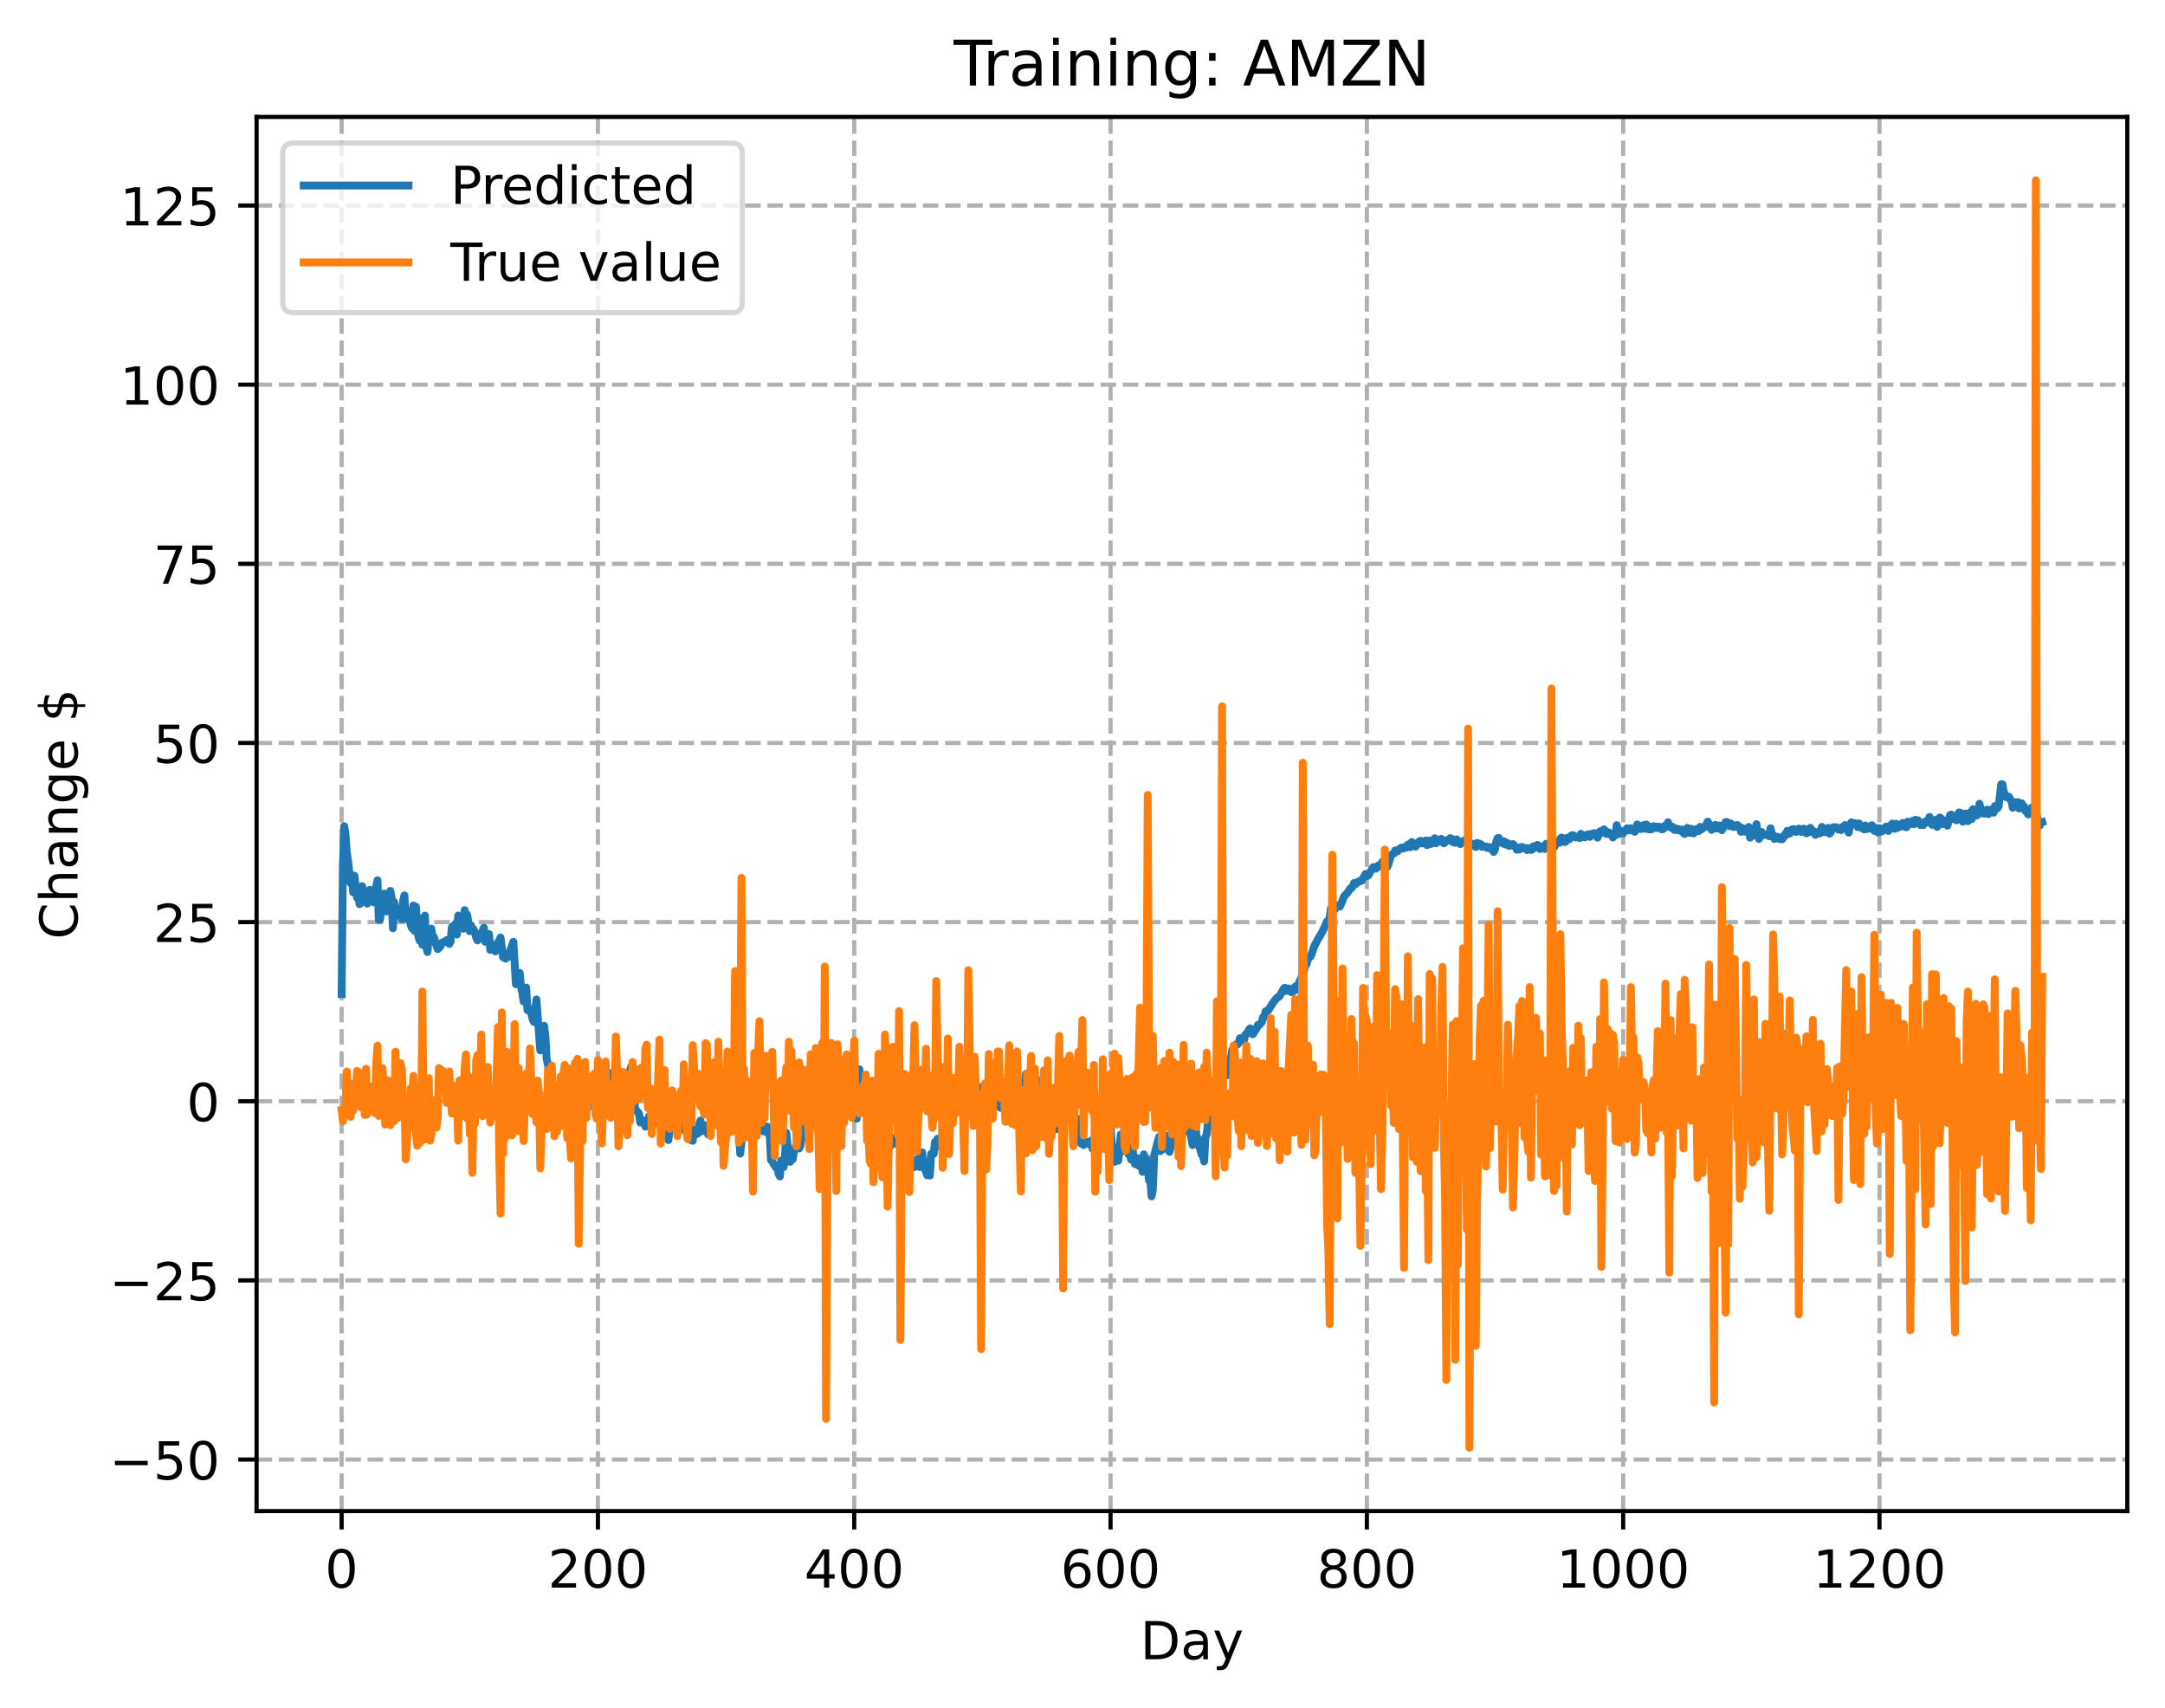 <?xml version="1.0" encoding="utf-8" standalone="no"?>
<!DOCTYPE svg PUBLIC "-//W3C//DTD SVG 1.1//EN"
  "http://www.w3.org/Graphics/SVG/1.1/DTD/svg11.dtd">
<!-- Created with matplotlib (https://matplotlib.org/) -->
<svg height="325.986pt" version="1.1" viewBox="0 0 413.303 325.986" width="413.303pt" xmlns="http://www.w3.org/2000/svg" xmlns:xlink="http://www.w3.org/1999/xlink">
 <defs>
  <style type="text/css">
*{stroke-linecap:butt;stroke-linejoin:round;}
  </style>
 </defs>
 <g id="figure_1">
  <g id="patch_1">
   <path d="M 0 325.986 
L 413.303 325.986 
L 413.303 0 
L 0 0 
z
" style="fill:#ffffff;"/>
  </g>
  <g id="axes_1">
   <g id="patch_2">
    <path d="M 48.983 288.43 
L 406.103 288.43 
L 406.103 22.318 
L 48.983 22.318 
z
" style="fill:#ffffff;"/>
   </g>
   <g id="matplotlib.axis_1">
    <g id="xtick_1">
     <g id="line2d_1">
      <path clip-path="url(#pa3b83c0444)" d="M 65.216 288.43 
L 65.216 22.318 
" style="fill:none;stroke:#b0b0b0;stroke-dasharray:2.96,1.28;stroke-dashoffset:0;stroke-width:0.8;"/>
     </g>
     <g id="line2d_2">
      <defs>
       <path d="M 0 0 
L 0 3.5 
" id="m203e639625" style="stroke:#000000;stroke-width:0.8;"/>
      </defs>
      <g>
       <use style="stroke:#000000;stroke-width:0.8;" x="65.216" xlink:href="#m203e639625" y="288.43"/>
      </g>
     </g>
     <g id="text_1">
      <!-- 0 -->
      <defs>
       <path d="M 31.781 66.406 
Q 24.172 66.406 20.328 58.906 
Q 16.5 51.422 16.5 36.375 
Q 16.5 21.391 20.328 13.891 
Q 24.172 6.391 31.781 6.391 
Q 39.453 6.391 43.281 13.891 
Q 47.125 21.391 47.125 36.375 
Q 47.125 51.422 43.281 58.906 
Q 39.453 66.406 31.781 66.406 
z
M 31.781 74.219 
Q 44.047 74.219 50.516 64.516 
Q 56.984 54.828 56.984 36.375 
Q 56.984 17.969 50.516 8.266 
Q 44.047 -1.422 31.781 -1.422 
Q 19.531 -1.422 13.062 8.266 
Q 6.594 17.969 6.594 36.375 
Q 6.594 54.828 13.062 64.516 
Q 19.531 74.219 31.781 74.219 
z
" id="DejaVuSans-48"/>
      </defs>
      <g transform="translate(62.034 303.029)scale(0.1 -0.1)">
       <use xlink:href="#DejaVuSans-48"/>
      </g>
     </g>
    </g>
    <g id="xtick_2">
     <g id="line2d_3">
      <path clip-path="url(#pa3b83c0444)" d="M 114.146 288.43 
L 114.146 22.318 
" style="fill:none;stroke:#b0b0b0;stroke-dasharray:2.96,1.28;stroke-dashoffset:0;stroke-width:0.8;"/>
     </g>
     <g id="line2d_4">
      <g>
       <use style="stroke:#000000;stroke-width:0.8;" x="114.146" xlink:href="#m203e639625" y="288.43"/>
      </g>
     </g>
     <g id="text_2">
      <!-- 200 -->
      <defs>
       <path d="M 19.188 8.297 
L 53.609 8.297 
L 53.609 0 
L 7.328 0 
L 7.328 8.297 
Q 12.938 14.109 22.625 23.891 
Q 32.328 33.688 34.812 36.531 
Q 39.547 41.844 41.422 45.531 
Q 43.312 49.219 43.312 52.781 
Q 43.312 58.594 39.234 62.25 
Q 35.156 65.922 28.609 65.922 
Q 23.969 65.922 18.812 64.312 
Q 13.672 62.703 7.812 59.422 
L 7.812 69.391 
Q 13.766 71.781 18.938 73 
Q 24.125 74.219 28.422 74.219 
Q 39.75 74.219 46.484 68.547 
Q 53.219 62.891 53.219 53.422 
Q 53.219 48.922 51.531 44.891 
Q 49.859 40.875 45.406 35.406 
Q 44.188 33.984 37.641 27.219 
Q 31.109 20.453 19.188 8.297 
z
" id="DejaVuSans-50"/>
      </defs>
      <g transform="translate(104.602 303.029)scale(0.1 -0.1)">
       <use xlink:href="#DejaVuSans-50"/>
       <use x="63.623" xlink:href="#DejaVuSans-48"/>
       <use x="127.246" xlink:href="#DejaVuSans-48"/>
      </g>
     </g>
    </g>
    <g id="xtick_3">
     <g id="line2d_5">
      <path clip-path="url(#pa3b83c0444)" d="M 163.077 288.43 
L 163.077 22.318 
" style="fill:none;stroke:#b0b0b0;stroke-dasharray:2.96,1.28;stroke-dashoffset:0;stroke-width:0.8;"/>
     </g>
     <g id="line2d_6">
      <g>
       <use style="stroke:#000000;stroke-width:0.8;" x="163.077" xlink:href="#m203e639625" y="288.43"/>
      </g>
     </g>
     <g id="text_3">
      <!-- 400 -->
      <defs>
       <path d="M 37.797 64.312 
L 12.891 25.391 
L 37.797 25.391 
z
M 35.203 72.906 
L 47.609 72.906 
L 47.609 25.391 
L 58.016 25.391 
L 58.016 17.188 
L 47.609 17.188 
L 47.609 0 
L 37.797 0 
L 37.797 17.188 
L 4.891 17.188 
L 4.891 26.703 
z
" id="DejaVuSans-52"/>
      </defs>
      <g transform="translate(153.533 303.029)scale(0.1 -0.1)">
       <use xlink:href="#DejaVuSans-52"/>
       <use x="63.623" xlink:href="#DejaVuSans-48"/>
       <use x="127.246" xlink:href="#DejaVuSans-48"/>
      </g>
     </g>
    </g>
    <g id="xtick_4">
     <g id="line2d_7">
      <path clip-path="url(#pa3b83c0444)" d="M 212.007 288.43 
L 212.007 22.318 
" style="fill:none;stroke:#b0b0b0;stroke-dasharray:2.96,1.28;stroke-dashoffset:0;stroke-width:0.8;"/>
     </g>
     <g id="line2d_8">
      <g>
       <use style="stroke:#000000;stroke-width:0.8;" x="212.007" xlink:href="#m203e639625" y="288.43"/>
      </g>
     </g>
     <g id="text_4">
      <!-- 600 -->
      <defs>
       <path d="M 33.016 40.375 
Q 26.375 40.375 22.484 35.828 
Q 18.609 31.297 18.609 23.391 
Q 18.609 15.531 22.484 10.953 
Q 26.375 6.391 33.016 6.391 
Q 39.656 6.391 43.531 10.953 
Q 47.406 15.531 47.406 23.391 
Q 47.406 31.297 43.531 35.828 
Q 39.656 40.375 33.016 40.375 
z
M 52.594 71.297 
L 52.594 62.312 
Q 48.875 64.062 45.094 64.984 
Q 41.312 65.922 37.594 65.922 
Q 27.828 65.922 22.672 59.328 
Q 17.531 52.734 16.797 39.406 
Q 19.672 43.656 24.016 45.922 
Q 28.375 48.188 33.594 48.188 
Q 44.578 48.188 50.953 41.516 
Q 57.328 34.859 57.328 23.391 
Q 57.328 12.156 50.688 5.359 
Q 44.047 -1.422 33.016 -1.422 
Q 20.359 -1.422 13.672 8.266 
Q 6.984 17.969 6.984 36.375 
Q 6.984 53.656 15.188 63.938 
Q 23.391 74.219 37.203 74.219 
Q 40.922 74.219 44.703 73.484 
Q 48.484 72.75 52.594 71.297 
z
" id="DejaVuSans-54"/>
      </defs>
      <g transform="translate(202.464 303.029)scale(0.1 -0.1)">
       <use xlink:href="#DejaVuSans-54"/>
       <use x="63.623" xlink:href="#DejaVuSans-48"/>
       <use x="127.246" xlink:href="#DejaVuSans-48"/>
      </g>
     </g>
    </g>
    <g id="xtick_5">
     <g id="line2d_9">
      <path clip-path="url(#pa3b83c0444)" d="M 260.938 288.43 
L 260.938 22.318 
" style="fill:none;stroke:#b0b0b0;stroke-dasharray:2.96,1.28;stroke-dashoffset:0;stroke-width:0.8;"/>
     </g>
     <g id="line2d_10">
      <g>
       <use style="stroke:#000000;stroke-width:0.8;" x="260.938" xlink:href="#m203e639625" y="288.43"/>
      </g>
     </g>
     <g id="text_5">
      <!-- 800 -->
      <defs>
       <path d="M 31.781 34.625 
Q 24.75 34.625 20.719 30.859 
Q 16.703 27.094 16.703 20.516 
Q 16.703 13.922 20.719 10.156 
Q 24.75 6.391 31.781 6.391 
Q 38.812 6.391 42.859 10.172 
Q 46.922 13.969 46.922 20.516 
Q 46.922 27.094 42.891 30.859 
Q 38.875 34.625 31.781 34.625 
z
M 21.922 38.812 
Q 15.578 40.375 12.031 44.719 
Q 8.5 49.078 8.5 55.328 
Q 8.5 64.062 14.719 69.141 
Q 20.953 74.219 31.781 74.219 
Q 42.672 74.219 48.875 69.141 
Q 55.078 64.062 55.078 55.328 
Q 55.078 49.078 51.531 44.719 
Q 48 40.375 41.703 38.812 
Q 48.828 37.156 52.797 32.312 
Q 56.781 27.484 56.781 20.516 
Q 56.781 9.906 50.312 4.234 
Q 43.844 -1.422 31.781 -1.422 
Q 19.734 -1.422 13.25 4.234 
Q 6.781 9.906 6.781 20.516 
Q 6.781 27.484 10.781 32.312 
Q 14.797 37.156 21.922 38.812 
z
M 18.312 54.391 
Q 18.312 48.734 21.844 45.562 
Q 25.391 42.391 31.781 42.391 
Q 38.141 42.391 41.719 45.562 
Q 45.312 48.734 45.312 54.391 
Q 45.312 60.062 41.719 63.234 
Q 38.141 66.406 31.781 66.406 
Q 25.391 66.406 21.844 63.234 
Q 18.312 60.062 18.312 54.391 
z
" id="DejaVuSans-56"/>
      </defs>
      <g transform="translate(251.394 303.029)scale(0.1 -0.1)">
       <use xlink:href="#DejaVuSans-56"/>
       <use x="63.623" xlink:href="#DejaVuSans-48"/>
       <use x="127.246" xlink:href="#DejaVuSans-48"/>
      </g>
     </g>
    </g>
    <g id="xtick_6">
     <g id="line2d_11">
      <path clip-path="url(#pa3b83c0444)" d="M 309.869 288.43 
L 309.869 22.318 
" style="fill:none;stroke:#b0b0b0;stroke-dasharray:2.96,1.28;stroke-dashoffset:0;stroke-width:0.8;"/>
     </g>
     <g id="line2d_12">
      <g>
       <use style="stroke:#000000;stroke-width:0.8;" x="309.869" xlink:href="#m203e639625" y="288.43"/>
      </g>
     </g>
     <g id="text_6">
      <!-- 1000 -->
      <defs>
       <path d="M 12.406 8.297 
L 28.516 8.297 
L 28.516 63.922 
L 10.984 60.406 
L 10.984 69.391 
L 28.422 72.906 
L 38.281 72.906 
L 38.281 8.297 
L 54.391 8.297 
L 54.391 0 
L 12.406 0 
z
" id="DejaVuSans-49"/>
      </defs>
      <g transform="translate(297.144 303.029)scale(0.1 -0.1)">
       <use xlink:href="#DejaVuSans-49"/>
       <use x="63.623" xlink:href="#DejaVuSans-48"/>
       <use x="127.246" xlink:href="#DejaVuSans-48"/>
       <use x="190.869" xlink:href="#DejaVuSans-48"/>
      </g>
     </g>
    </g>
    <g id="xtick_7">
     <g id="line2d_13">
      <path clip-path="url(#pa3b83c0444)" d="M 358.799 288.43 
L 358.799 22.318 
" style="fill:none;stroke:#b0b0b0;stroke-dasharray:2.96,1.28;stroke-dashoffset:0;stroke-width:0.8;"/>
     </g>
     <g id="line2d_14">
      <g>
       <use style="stroke:#000000;stroke-width:0.8;" x="358.799" xlink:href="#m203e639625" y="288.43"/>
      </g>
     </g>
     <g id="text_7">
      <!-- 1200 -->
      <g transform="translate(346.074 303.029)scale(0.1 -0.1)">
       <use xlink:href="#DejaVuSans-49"/>
       <use x="63.623" xlink:href="#DejaVuSans-50"/>
       <use x="127.246" xlink:href="#DejaVuSans-48"/>
       <use x="190.869" xlink:href="#DejaVuSans-48"/>
      </g>
     </g>
    </g>
    <g id="text_8">
     <!-- Day -->
     <defs>
      <path d="M 19.672 64.797 
L 19.672 8.109 
L 31.594 8.109 
Q 46.688 8.109 53.688 14.938 
Q 60.688 21.781 60.688 36.531 
Q 60.688 51.172 53.688 57.984 
Q 46.688 64.797 31.594 64.797 
z
M 9.812 72.906 
L 30.078 72.906 
Q 51.266 72.906 61.172 64.094 
Q 71.094 55.281 71.094 36.531 
Q 71.094 17.672 61.125 8.828 
Q 51.172 0 30.078 0 
L 9.812 0 
z
" id="DejaVuSans-68"/>
      <path d="M 34.281 27.484 
Q 23.391 27.484 19.188 25 
Q 14.984 22.516 14.984 16.5 
Q 14.984 11.719 18.141 8.906 
Q 21.297 6.109 26.703 6.109 
Q 34.188 6.109 38.703 11.406 
Q 43.219 16.703 43.219 25.484 
L 43.219 27.484 
z
M 52.203 31.203 
L 52.203 0 
L 43.219 0 
L 43.219 8.297 
Q 40.141 3.328 35.547 0.953 
Q 30.953 -1.422 24.312 -1.422 
Q 15.922 -1.422 10.953 3.297 
Q 6 8.016 6 15.922 
Q 6 25.141 12.172 29.828 
Q 18.359 34.516 30.609 34.516 
L 43.219 34.516 
L 43.219 35.406 
Q 43.219 41.609 39.141 45 
Q 35.062 48.391 27.688 48.391 
Q 23 48.391 18.547 47.266 
Q 14.109 46.141 10.016 43.891 
L 10.016 52.203 
Q 14.938 54.109 19.578 55.047 
Q 24.219 56 28.609 56 
Q 40.484 56 46.344 49.844 
Q 52.203 43.703 52.203 31.203 
z
" id="DejaVuSans-97"/>
      <path d="M 32.172 -5.078 
Q 28.375 -14.844 24.75 -17.812 
Q 21.141 -20.797 15.094 -20.797 
L 7.906 -20.797 
L 7.906 -13.281 
L 13.188 -13.281 
Q 16.891 -13.281 18.938 -11.516 
Q 21 -9.766 23.484 -3.219 
L 25.094 0.875 
L 2.984 54.688 
L 12.5 54.688 
L 29.594 11.922 
L 46.688 54.688 
L 56.203 54.688 
z
" id="DejaVuSans-121"/>
     </defs>
     <g transform="translate(217.669 316.707)scale(0.1 -0.1)">
      <use xlink:href="#DejaVuSans-68"/>
      <use x="77.002" xlink:href="#DejaVuSans-97"/>
      <use x="138.281" xlink:href="#DejaVuSans-121"/>
     </g>
    </g>
   </g>
   <g id="matplotlib.axis_2">
    <g id="ytick_1">
     <g id="line2d_15">
      <path clip-path="url(#pa3b83c0444)" d="M 48.983 278.591 
L 406.103 278.591 
" style="fill:none;stroke:#b0b0b0;stroke-dasharray:2.96,1.28;stroke-dashoffset:0;stroke-width:0.8;"/>
     </g>
     <g id="line2d_16">
      <defs>
       <path d="M 0 0 
L -3.5 0 
" id="m7bad75d470" style="stroke:#000000;stroke-width:0.8;"/>
      </defs>
      <g>
       <use style="stroke:#000000;stroke-width:0.8;" x="48.983" xlink:href="#m7bad75d470" y="278.591"/>
      </g>
     </g>
     <g id="text_9">
      <!-- −50 -->
      <defs>
       <path d="M 10.594 35.5 
L 73.188 35.5 
L 73.188 27.203 
L 10.594 27.203 
z
" id="DejaVuSans-8722"/>
       <path d="M 10.797 72.906 
L 49.516 72.906 
L 49.516 64.594 
L 19.828 64.594 
L 19.828 46.734 
Q 21.969 47.469 24.109 47.828 
Q 26.266 48.188 28.422 48.188 
Q 40.625 48.188 47.75 41.5 
Q 54.891 34.812 54.891 23.391 
Q 54.891 11.625 47.562 5.094 
Q 40.234 -1.422 26.906 -1.422 
Q 22.312 -1.422 17.547 -0.641 
Q 12.797 0.141 7.719 1.703 
L 7.719 11.625 
Q 12.109 9.234 16.797 8.062 
Q 21.484 6.891 26.703 6.891 
Q 35.156 6.891 40.078 11.328 
Q 45.016 15.766 45.016 23.391 
Q 45.016 31 40.078 35.438 
Q 35.156 39.891 26.703 39.891 
Q 22.75 39.891 18.812 39.016 
Q 14.891 38.141 10.797 36.281 
z
" id="DejaVuSans-53"/>
      </defs>
      <g transform="translate(20.878 282.39)scale(0.1 -0.1)">
       <use xlink:href="#DejaVuSans-8722"/>
       <use x="83.789" xlink:href="#DejaVuSans-53"/>
       <use x="147.412" xlink:href="#DejaVuSans-48"/>
      </g>
     </g>
    </g>
    <g id="ytick_2">
     <g id="line2d_17">
      <path clip-path="url(#pa3b83c0444)" d="M 48.983 244.396 
L 406.103 244.396 
" style="fill:none;stroke:#b0b0b0;stroke-dasharray:2.96,1.28;stroke-dashoffset:0;stroke-width:0.8;"/>
     </g>
     <g id="line2d_18">
      <g>
       <use style="stroke:#000000;stroke-width:0.8;" x="48.983" xlink:href="#m7bad75d470" y="244.396"/>
      </g>
     </g>
     <g id="text_10">
      <!-- −25 -->
      <g transform="translate(20.878 248.196)scale(0.1 -0.1)">
       <use xlink:href="#DejaVuSans-8722"/>
       <use x="83.789" xlink:href="#DejaVuSans-50"/>
       <use x="147.412" xlink:href="#DejaVuSans-53"/>
      </g>
     </g>
    </g>
    <g id="ytick_3">
     <g id="line2d_19">
      <path clip-path="url(#pa3b83c0444)" d="M 48.983 210.202 
L 406.103 210.202 
" style="fill:none;stroke:#b0b0b0;stroke-dasharray:2.96,1.28;stroke-dashoffset:0;stroke-width:0.8;"/>
     </g>
     <g id="line2d_20">
      <g>
       <use style="stroke:#000000;stroke-width:0.8;" x="48.983" xlink:href="#m7bad75d470" y="210.202"/>
      </g>
     </g>
     <g id="text_11">
      <!-- 0 -->
      <g transform="translate(35.62 214.001)scale(0.1 -0.1)">
       <use xlink:href="#DejaVuSans-48"/>
      </g>
     </g>
    </g>
    <g id="ytick_4">
     <g id="line2d_21">
      <path clip-path="url(#pa3b83c0444)" d="M 48.983 176.007 
L 406.103 176.007 
" style="fill:none;stroke:#b0b0b0;stroke-dasharray:2.96,1.28;stroke-dashoffset:0;stroke-width:0.8;"/>
     </g>
     <g id="line2d_22">
      <g>
       <use style="stroke:#000000;stroke-width:0.8;" x="48.983" xlink:href="#m7bad75d470" y="176.007"/>
      </g>
     </g>
     <g id="text_12">
      <!-- 25 -->
      <g transform="translate(29.258 179.806)scale(0.1 -0.1)">
       <use xlink:href="#DejaVuSans-50"/>
       <use x="63.623" xlink:href="#DejaVuSans-53"/>
      </g>
     </g>
    </g>
    <g id="ytick_5">
     <g id="line2d_23">
      <path clip-path="url(#pa3b83c0444)" d="M 48.983 141.813 
L 406.103 141.813 
" style="fill:none;stroke:#b0b0b0;stroke-dasharray:2.96,1.28;stroke-dashoffset:0;stroke-width:0.8;"/>
     </g>
     <g id="line2d_24">
      <g>
       <use style="stroke:#000000;stroke-width:0.8;" x="48.983" xlink:href="#m7bad75d470" y="141.813"/>
      </g>
     </g>
     <g id="text_13">
      <!-- 50 -->
      <g transform="translate(29.258 145.612)scale(0.1 -0.1)">
       <use xlink:href="#DejaVuSans-53"/>
       <use x="63.623" xlink:href="#DejaVuSans-48"/>
      </g>
     </g>
    </g>
    <g id="ytick_6">
     <g id="line2d_25">
      <path clip-path="url(#pa3b83c0444)" d="M 48.983 107.618 
L 406.103 107.618 
" style="fill:none;stroke:#b0b0b0;stroke-dasharray:2.96,1.28;stroke-dashoffset:0;stroke-width:0.8;"/>
     </g>
     <g id="line2d_26">
      <g>
       <use style="stroke:#000000;stroke-width:0.8;" x="48.983" xlink:href="#m7bad75d470" y="107.618"/>
      </g>
     </g>
     <g id="text_14">
      <!-- 75 -->
      <defs>
       <path d="M 8.203 72.906 
L 55.078 72.906 
L 55.078 68.703 
L 28.609 0 
L 18.312 0 
L 43.219 64.594 
L 8.203 64.594 
z
" id="DejaVuSans-55"/>
      </defs>
      <g transform="translate(29.258 111.417)scale(0.1 -0.1)">
       <use xlink:href="#DejaVuSans-55"/>
       <use x="63.623" xlink:href="#DejaVuSans-53"/>
      </g>
     </g>
    </g>
    <g id="ytick_7">
     <g id="line2d_27">
      <path clip-path="url(#pa3b83c0444)" d="M 48.983 73.423 
L 406.103 73.423 
" style="fill:none;stroke:#b0b0b0;stroke-dasharray:2.96,1.28;stroke-dashoffset:0;stroke-width:0.8;"/>
     </g>
     <g id="line2d_28">
      <g>
       <use style="stroke:#000000;stroke-width:0.8;" x="48.983" xlink:href="#m7bad75d470" y="73.423"/>
      </g>
     </g>
     <g id="text_15">
      <!-- 100 -->
      <g transform="translate(22.895 77.223)scale(0.1 -0.1)">
       <use xlink:href="#DejaVuSans-49"/>
       <use x="63.623" xlink:href="#DejaVuSans-48"/>
       <use x="127.246" xlink:href="#DejaVuSans-48"/>
      </g>
     </g>
    </g>
    <g id="ytick_8">
     <g id="line2d_29">
      <path clip-path="url(#pa3b83c0444)" d="M 48.983 39.229 
L 406.103 39.229 
" style="fill:none;stroke:#b0b0b0;stroke-dasharray:2.96,1.28;stroke-dashoffset:0;stroke-width:0.8;"/>
     </g>
     <g id="line2d_30">
      <g>
       <use style="stroke:#000000;stroke-width:0.8;" x="48.983" xlink:href="#m7bad75d470" y="39.229"/>
      </g>
     </g>
     <g id="text_16">
      <!-- 125 -->
      <g transform="translate(22.895 43.028)scale(0.1 -0.1)">
       <use xlink:href="#DejaVuSans-49"/>
       <use x="63.623" xlink:href="#DejaVuSans-50"/>
       <use x="127.246" xlink:href="#DejaVuSans-53"/>
      </g>
     </g>
    </g>
    <g id="text_17">
     <!-- Change $ -->
     <defs>
      <path d="M 64.406 67.281 
L 64.406 56.891 
Q 59.422 61.531 53.781 63.812 
Q 48.141 66.109 41.797 66.109 
Q 29.297 66.109 22.656 58.469 
Q 16.016 50.828 16.016 36.375 
Q 16.016 21.969 22.656 14.328 
Q 29.297 6.688 41.797 6.688 
Q 48.141 6.688 53.781 8.984 
Q 59.422 11.281 64.406 15.922 
L 64.406 5.609 
Q 59.234 2.094 53.438 0.328 
Q 47.656 -1.422 41.219 -1.422 
Q 24.656 -1.422 15.125 8.703 
Q 5.609 18.844 5.609 36.375 
Q 5.609 53.953 15.125 64.078 
Q 24.656 74.219 41.219 74.219 
Q 47.75 74.219 53.531 72.484 
Q 59.328 70.75 64.406 67.281 
z
" id="DejaVuSans-67"/>
      <path d="M 54.891 33.016 
L 54.891 0 
L 45.906 0 
L 45.906 32.719 
Q 45.906 40.484 42.875 44.328 
Q 39.844 48.188 33.797 48.188 
Q 26.516 48.188 22.312 43.547 
Q 18.109 38.922 18.109 30.906 
L 18.109 0 
L 9.078 0 
L 9.078 75.984 
L 18.109 75.984 
L 18.109 46.188 
Q 21.344 51.125 25.703 53.562 
Q 30.078 56 35.797 56 
Q 45.219 56 50.047 50.172 
Q 54.891 44.344 54.891 33.016 
z
" id="DejaVuSans-104"/>
      <path d="M 54.891 33.016 
L 54.891 0 
L 45.906 0 
L 45.906 32.719 
Q 45.906 40.484 42.875 44.328 
Q 39.844 48.188 33.797 48.188 
Q 26.516 48.188 22.312 43.547 
Q 18.109 38.922 18.109 30.906 
L 18.109 0 
L 9.078 0 
L 9.078 54.688 
L 18.109 54.688 
L 18.109 46.188 
Q 21.344 51.125 25.703 53.562 
Q 30.078 56 35.797 56 
Q 45.219 56 50.047 50.172 
Q 54.891 44.344 54.891 33.016 
z
" id="DejaVuSans-110"/>
      <path d="M 45.406 27.984 
Q 45.406 37.75 41.375 43.109 
Q 37.359 48.484 30.078 48.484 
Q 22.859 48.484 18.828 43.109 
Q 14.797 37.75 14.797 27.984 
Q 14.797 18.266 18.828 12.891 
Q 22.859 7.516 30.078 7.516 
Q 37.359 7.516 41.375 12.891 
Q 45.406 18.266 45.406 27.984 
z
M 54.391 6.781 
Q 54.391 -7.172 48.188 -13.984 
Q 42 -20.797 29.203 -20.797 
Q 24.469 -20.797 20.266 -20.094 
Q 16.062 -19.391 12.109 -17.922 
L 12.109 -9.188 
Q 16.062 -11.328 19.922 -12.344 
Q 23.781 -13.375 27.781 -13.375 
Q 36.625 -13.375 41.016 -8.766 
Q 45.406 -4.156 45.406 5.172 
L 45.406 9.625 
Q 42.625 4.781 38.281 2.391 
Q 33.938 0 27.875 0 
Q 17.828 0 11.672 7.656 
Q 5.516 15.328 5.516 27.984 
Q 5.516 40.672 11.672 48.328 
Q 17.828 56 27.875 56 
Q 33.938 56 38.281 53.609 
Q 42.625 51.219 45.406 46.391 
L 45.406 54.688 
L 54.391 54.688 
z
" id="DejaVuSans-103"/>
      <path d="M 56.203 29.594 
L 56.203 25.203 
L 14.891 25.203 
Q 15.484 15.922 20.484 11.062 
Q 25.484 6.203 34.422 6.203 
Q 39.594 6.203 44.453 7.469 
Q 49.312 8.734 54.109 11.281 
L 54.109 2.781 
Q 49.266 0.734 44.188 -0.344 
Q 39.109 -1.422 33.891 -1.422 
Q 20.797 -1.422 13.156 6.188 
Q 5.516 13.812 5.516 26.812 
Q 5.516 40.234 12.766 48.109 
Q 20.016 56 32.328 56 
Q 43.359 56 49.781 48.891 
Q 56.203 41.797 56.203 29.594 
z
M 47.219 32.234 
Q 47.125 39.594 43.094 43.984 
Q 39.062 48.391 32.422 48.391 
Q 24.906 48.391 20.391 44.141 
Q 15.875 39.891 15.188 32.172 
z
" id="DejaVuSans-101"/>
      <path id="DejaVuSans-32"/>
      <path d="M 33.797 -14.703 
L 28.906 -14.703 
L 28.859 0 
Q 23.734 0.094 18.609 1.188 
Q 13.484 2.297 8.297 4.5 
L 8.297 13.281 
Q 13.281 10.156 18.375 8.562 
Q 23.484 6.984 28.906 6.938 
L 28.906 29.203 
Q 18.109 30.953 13.203 35.156 
Q 8.297 39.359 8.297 46.688 
Q 8.297 54.641 13.625 59.219 
Q 18.953 63.812 28.906 64.5 
L 28.906 75.984 
L 33.797 75.984 
L 33.797 64.656 
Q 38.328 64.453 42.578 63.688 
Q 46.828 62.938 50.875 61.625 
L 50.875 53.078 
Q 46.828 55.125 42.547 56.25 
Q 38.281 57.375 33.797 57.562 
L 33.797 36.719 
Q 44.875 35.016 50.094 30.609 
Q 55.328 26.219 55.328 18.609 
Q 55.328 10.359 49.781 5.594 
Q 44.234 0.828 33.797 0.094 
z
M 28.906 37.594 
L 28.906 57.625 
Q 23.25 56.984 20.266 54.391 
Q 17.281 51.812 17.281 47.516 
Q 17.281 43.312 20.031 40.969 
Q 22.797 38.625 28.906 37.594 
z
M 33.797 28.219 
L 33.797 7.078 
Q 39.984 7.906 43.141 10.594 
Q 46.297 13.281 46.297 17.672 
Q 46.297 21.969 43.281 24.5 
Q 40.281 27.047 33.797 28.219 
z
" id="DejaVuSans-36"/>
     </defs>
     <g transform="translate(14.798 179.288)rotate(-90)scale(0.1 -0.1)">
      <use xlink:href="#DejaVuSans-67"/>
      <use x="69.824" xlink:href="#DejaVuSans-104"/>
      <use x="133.203" xlink:href="#DejaVuSans-97"/>
      <use x="194.482" xlink:href="#DejaVuSans-110"/>
      <use x="257.861" xlink:href="#DejaVuSans-103"/>
      <use x="321.338" xlink:href="#DejaVuSans-101"/>
      <use x="382.861" xlink:href="#DejaVuSans-32"/>
      <use x="414.648" xlink:href="#DejaVuSans-36"/>
     </g>
    </g>
   </g>
   <g id="line2d_31">
    <path clip-path="url(#pa3b83c0444)" d="M 65.216 189.744 
L 65.46 165.42 
L 65.705 157.703 
L 65.949 159.13 
L 66.194 162.745 
L 66.439 164.28 
L 66.928 168.573 
L 67.173 167.073 
L 67.417 170.32 
L 67.662 167.146 
L 68.151 171.314 
L 68.396 171.008 
L 68.641 172.586 
L 68.885 172.33 
L 69.13 169.147 
L 69.375 170.159 
L 69.619 170.213 
L 70.109 172.491 
L 70.598 169.835 
L 71.087 171.987 
L 71.332 172.24 
L 71.821 169.171 
L 72.066 168.019 
L 72.31 175.58 
L 72.555 175.528 
L 73.044 171.493 
L 73.289 170.558 
L 73.534 173.04 
L 73.778 173.979 
L 74.023 173.083 
L 74.268 173.075 
L 74.512 170.042 
L 74.757 171.331 
L 75.002 177.184 
L 75.246 172.17 
L 75.491 173.447 
L 75.736 173.733 
L 75.98 174.745 
L 76.225 174.068 
L 76.47 174.229 
L 76.714 175.427 
L 76.959 171.972 
L 77.204 170.915 
L 77.448 175.402 
L 77.693 174.79 
L 77.937 173.849 
L 78.427 176.62 
L 78.671 177.214 
L 78.916 172.837 
L 79.161 177.715 
L 79.405 173.081 
L 79.65 177.062 
L 79.895 178.809 
L 80.139 179.581 
L 80.384 175.336 
L 80.629 180.316 
L 80.873 175.645 
L 81.118 174.775 
L 81.363 180.805 
L 81.607 181.72 
L 81.852 178.857 
L 82.097 178.91 
L 82.341 177.264 
L 82.586 178.889 
L 82.831 178.856 
L 83.32 180.514 
L 83.565 181.163 
L 84.054 180.691 
L 84.298 179.993 
L 84.788 179.761 
L 85.032 179.801 
L 85.277 179.431 
L 85.522 179.568 
L 85.766 180.17 
L 86.011 179.754 
L 86.256 176.996 
L 86.5 176.729 
L 86.745 176.692 
L 86.99 176.274 
L 87.234 178.37 
L 87.479 174.752 
L 87.724 176.273 
L 87.968 176.408 
L 88.213 175.344 
L 88.458 177.273 
L 88.702 173.728 
L 88.947 175.772 
L 89.192 174.605 
L 89.681 177.75 
L 89.925 176.625 
L 90.17 177.755 
L 90.415 177.397 
L 90.659 177.958 
L 90.904 178.971 
L 91.149 179.495 
L 91.393 178.623 
L 91.638 178.304 
L 91.883 178.281 
L 92.372 177.076 
L 92.617 179.756 
L 92.861 178.967 
L 93.106 178.863 
L 93.351 178.288 
L 93.595 181.32 
L 93.84 180.207 
L 94.085 180.525 
L 94.329 180.475 
L 94.574 181.597 
L 94.819 180.905 
L 95.063 179.833 
L 95.308 179.543 
L 95.553 178.936 
L 96.042 182.715 
L 96.286 181.952 
L 96.531 182.991 
L 96.776 182.221 
L 97.02 182.673 
L 97.51 181.15 
L 97.999 179.763 
L 98.488 187.857 
L 98.978 187.551 
L 99.222 185.707 
L 99.467 188.406 
L 99.712 189.514 
L 99.956 191.158 
L 100.201 190.749 
L 100.446 188.492 
L 100.69 192.82 
L 100.935 192.471 
L 101.18 193.077 
L 101.424 193.363 
L 101.669 194.537 
L 101.913 195.063 
L 102.403 190.764 
L 103.137 200.485 
L 103.381 196.62 
L 103.626 197.829 
L 103.871 195.8 
L 104.115 197.775 
L 104.36 202.165 
L 104.605 203.238 
L 104.849 205.476 
L 105.094 205.433 
L 105.828 208.358 
L 106.073 208.765 
L 106.317 211.227 
L 106.562 208.776 
L 106.807 208.892 
L 107.296 206.565 
L 107.541 206.296 
L 107.785 207.026 
L 108.03 209.384 
L 108.519 207.079 
L 108.764 206.407 
L 109.008 210.068 
L 109.253 211.569 
L 109.498 208.784 
L 109.987 210.27 
L 110.232 212.664 
L 110.476 208.291 
L 110.721 210.043 
L 110.966 207.524 
L 111.21 208.724 
L 111.455 207.701 
L 111.944 211.963 
L 112.189 211.509 
L 112.434 209.59 
L 112.678 210.786 
L 112.923 206.954 
L 113.168 206.927 
L 113.412 207.308 
L 113.657 207.422 
L 113.901 208.107 
L 114.391 204.713 
L 114.635 205.597 
L 114.88 209.157 
L 115.369 204.885 
L 115.614 205.954 
L 115.859 205.728 
L 116.103 207.205 
L 116.348 205.537 
L 116.593 207.243 
L 116.837 204.773 
L 117.082 206.209 
L 117.327 206.063 
L 117.571 206.719 
L 118.061 207.372 
L 118.305 208.109 
L 118.55 208.359 
L 118.795 208.914 
L 119.039 207.54 
L 119.284 207.942 
L 119.773 206.569 
L 120.018 205.059 
L 120.507 203.556 
L 121.241 211.628 
L 121.975 212.554 
L 122.22 214.256 
L 122.464 214.254 
L 122.709 213.827 
L 122.954 213.922 
L 123.198 215.045 
L 123.443 214.764 
L 123.688 214.172 
L 123.932 213.019 
L 124.177 213.572 
L 124.422 215.336 
L 124.666 214.412 
L 124.911 211.773 
L 125.156 211.5 
L 125.4 210.507 
L 125.645 212.852 
L 125.889 212.643 
L 126.134 214.692 
L 126.379 212.394 
L 126.623 215.386 
L 126.868 213.39 
L 127.113 214.158 
L 127.357 214.523 
L 127.602 217.608 
L 128.091 213.239 
L 128.336 212.686 
L 128.581 213.441 
L 128.825 212.685 
L 129.07 214.68 
L 129.315 212.918 
L 129.559 213.586 
L 129.804 215.225 
L 130.049 213.298 
L 130.293 213.767 
L 130.783 215.858 
L 131.027 215.119 
L 131.272 217.044 
L 131.517 216.063 
L 132.006 217.67 
L 132.25 217.743 
L 132.495 215.587 
L 132.74 216.576 
L 133.229 216.359 
L 133.474 214.716 
L 133.718 213.874 
L 133.963 215.908 
L 134.208 215.764 
L 134.452 214.743 
L 134.697 215.963 
L 134.942 215.985 
L 135.186 216.546 
L 135.431 215.332 
L 135.92 214.816 
L 136.165 214.089 
L 136.41 212.803 
L 136.654 213.158 
L 136.899 212.843 
L 137.144 213.569 
L 137.388 213.326 
L 137.633 212.916 
L 137.877 214.721 
L 138.122 214.018 
L 138.367 212.758 
L 138.611 212.122 
L 139.101 213.527 
L 139.345 211.712 
L 139.59 212.206 
L 139.835 213.489 
L 140.079 212.715 
L 140.569 214.146 
L 140.813 213.524 
L 141.058 216.229 
L 141.303 220.19 
L 141.547 218.026 
L 141.792 217.195 
L 142.037 215.573 
L 142.281 216.851 
L 142.526 213.427 
L 142.771 212.861 
L 143.015 213.144 
L 143.26 214.563 
L 143.505 213.685 
L 143.749 215.347 
L 143.994 213.963 
L 144.238 214.231 
L 144.483 213.746 
L 144.972 214.007 
L 145.217 215.199 
L 145.462 215.339 
L 145.706 215.942 
L 145.951 215.547 
L 146.196 216.052 
L 146.44 215.02 
L 146.685 216.416 
L 146.93 216.423 
L 147.174 221.38 
L 147.419 221.682 
L 147.908 222.536 
L 148.153 222.87 
L 148.398 222.717 
L 148.642 224.074 
L 148.887 224.56 
L 149.132 221.531 
L 149.376 222.776 
L 149.621 222.728 
L 149.865 220.341 
L 150.11 216.246 
L 150.599 220.937 
L 150.844 221.765 
L 151.089 221.228 
L 151.333 221.279 
L 151.578 219.658 
L 151.823 218.996 
L 152.067 219.142 
L 152.312 218.088 
L 152.557 219.21 
L 152.801 218.74 
L 153.291 212.187 
L 153.535 210.228 
L 153.78 217.267 
L 154.025 215.991 
L 154.514 209.536 
L 155.003 206.85 
L 155.248 213.566 
L 155.737 208.806 
L 155.982 208.397 
L 156.96 204.656 
L 157.205 208.176 
L 157.45 208.786 
L 157.694 205.697 
L 157.939 204.926 
L 158.184 206.221 
L 158.428 203.527 
L 158.673 203.994 
L 159.652 199.585 
L 159.896 199.97 
L 160.141 203.933 
L 160.386 205.698 
L 160.63 208.458 
L 161.12 202.704 
L 161.364 207.946 
L 161.609 209.468 
L 161.853 210.065 
L 162.098 209.642 
L 162.343 210.63 
L 162.587 210.578 
L 163.077 211.83 
L 163.321 212.087 
L 163.566 213.531 
L 163.811 207.302 
L 164.055 204.106 
L 164.3 209.94 
L 164.545 206.178 
L 165.034 212.54 
L 165.279 210.397 
L 165.768 213.174 
L 166.013 211.779 
L 166.257 211.611 
L 166.502 207.843 
L 166.747 209.859 
L 166.991 212.959 
L 167.236 217.779 
L 167.48 216.495 
L 167.725 211.542 
L 168.214 206.064 
L 168.459 212.86 
L 168.704 214.993 
L 169.438 218.214 
L 169.682 216.201 
L 169.927 218.849 
L 170.172 217.549 
L 170.416 217.457 
L 170.661 218.255 
L 170.906 218.31 
L 171.15 216.977 
L 171.64 215.845 
L 171.884 217.987 
L 172.129 218.624 
L 172.374 217.019 
L 172.618 212.629 
L 172.863 217.798 
L 173.108 216.52 
L 173.352 219.731 
L 173.841 220.724 
L 174.086 222.2 
L 174.331 221.959 
L 174.575 222.769 
L 174.82 221.975 
L 175.065 222.51 
L 175.309 221.084 
L 175.554 222.749 
L 175.799 221.656 
L 176.043 219.952 
L 176.288 222.753 
L 176.533 223.015 
L 177.022 224.338 
L 177.267 221.606 
L 177.511 224.378 
L 177.756 220.241 
L 178.245 220.256 
L 178.49 217.976 
L 178.735 218.718 
L 178.979 217.359 
L 179.224 218.805 
L 179.713 217.926 
L 179.958 217.005 
L 180.202 217.573 
L 180.447 214.15 
L 180.692 212.929 
L 180.936 212.525 
L 181.181 212.807 
L 181.426 211.117 
L 181.67 211.316 
L 181.915 212.419 
L 182.16 211.305 
L 182.404 209.572 
L 182.649 209.495 
L 182.894 207.134 
L 183.138 209.259 
L 183.383 206.319 
L 183.628 207.882 
L 184.117 203.58 
L 184.362 202.328 
L 184.606 202.965 
L 185.096 204.945 
L 185.34 205.273 
L 185.585 206.043 
L 185.829 206.404 
L 186.074 206.271 
L 186.563 207.481 
L 186.808 207.815 
L 187.053 209.138 
L 187.542 207.493 
L 187.787 207.62 
L 188.031 209.133 
L 188.276 209.835 
L 188.521 210.052 
L 188.765 209.758 
L 189.01 209.953 
L 189.255 209.639 
L 189.499 208.48 
L 189.744 208.861 
L 189.989 208.233 
L 190.233 208.369 
L 190.478 207.831 
L 190.723 208.735 
L 190.967 211.45 
L 191.212 209.057 
L 191.456 208.713 
L 191.946 206.594 
L 192.19 207.134 
L 192.435 208.126 
L 192.68 207.564 
L 192.924 206.133 
L 193.169 205.954 
L 193.414 206.767 
L 193.658 204.602 
L 193.903 206.843 
L 194.148 205.999 
L 194.392 206.485 
L 194.637 206.648 
L 194.882 207.902 
L 195.126 207.326 
L 195.371 207.594 
L 195.616 206.983 
L 195.86 204.977 
L 196.105 205.062 
L 196.35 204.769 
L 196.594 205.847 
L 196.839 205.089 
L 197.084 205.66 
L 197.328 205.857 
L 197.573 206.62 
L 197.817 206.807 
L 198.062 206.153 
L 198.307 207.41 
L 198.551 207.755 
L 198.796 207.466 
L 199.041 207.473 
L 199.285 206.748 
L 199.53 210.518 
L 199.775 211.38 
L 200.019 208.201 
L 200.753 214.202 
L 200.998 212.093 
L 201.243 213.958 
L 201.732 215.524 
L 201.977 214.062 
L 202.221 211.149 
L 202.466 210.892 
L 202.711 212.843 
L 203.2 209.354 
L 203.444 207.74 
L 203.689 207.059 
L 203.934 208.89 
L 204.178 208.359 
L 204.423 210.214 
L 204.668 210.624 
L 204.912 213.326 
L 205.157 214.527 
L 205.402 214.291 
L 205.646 214.506 
L 205.891 213.598 
L 206.136 215.169 
L 206.38 218.264 
L 206.625 218.275 
L 206.87 218.559 
L 207.114 217.783 
L 207.359 218.184 
L 207.604 218.04 
L 207.848 218.135 
L 208.093 218.495 
L 208.338 217.686 
L 208.582 219.287 
L 208.827 217.962 
L 209.072 219.524 
L 209.316 218.634 
L 209.805 215.292 
L 210.05 213.644 
L 210.295 213.828 
L 210.539 213.428 
L 210.784 211.067 
L 211.029 210.77 
L 211.273 216.187 
L 211.518 216.851 
L 211.763 214.63 
L 212.007 215.046 
L 212.252 218.554 
L 212.741 221.783 
L 212.986 220.099 
L 213.231 220.35 
L 213.475 221.551 
L 213.965 216.52 
L 214.209 219.748 
L 214.454 217.252 
L 214.943 214.782 
L 215.432 220.324 
L 215.677 220.201 
L 215.922 221.317 
L 216.166 218.903 
L 216.411 221.124 
L 216.656 222.159 
L 216.9 222.257 
L 217.145 221.051 
L 217.39 222.507 
L 217.634 221.839 
L 217.879 222.249 
L 218.124 223.668 
L 218.368 220.339 
L 218.613 222.18 
L 218.858 221.098 
L 219.347 225.315 
L 219.592 224.939 
L 219.836 228.353 
L 220.081 227.089 
L 220.326 220.605 
L 221.06 217.73 
L 221.304 216.961 
L 221.549 219.705 
L 221.793 217.756 
L 222.038 219.317 
L 222.283 216.987 
L 222.527 218.543 
L 222.772 216.799 
L 223.261 219.872 
L 223.506 218.729 
L 223.751 214.774 
L 223.995 215.848 
L 224.24 214.733 
L 224.485 214.208 
L 224.729 215.1 
L 224.974 214.275 
L 225.219 215.94 
L 225.463 215.007 
L 225.708 216.604 
L 225.953 213.513 
L 226.197 212.046 
L 226.442 213.073 
L 226.687 215.943 
L 226.931 212.662 
L 227.176 215.725 
L 227.665 218.559 
L 228.154 214.312 
L 228.399 216.822 
L 228.644 217.278 
L 228.888 218.793 
L 229.133 219.348 
L 229.378 220.357 
L 229.622 220.411 
L 229.867 221.683 
L 230.112 217.058 
L 230.356 216.523 
L 230.601 214.481 
L 230.846 215.153 
L 231.09 214.714 
L 231.824 209.137 
L 232.069 208.971 
L 232.314 207.831 
L 232.558 207.847 
L 232.803 206.065 
L 233.048 205.794 
L 233.292 203.408 
L 233.781 203.257 
L 234.026 204.02 
L 234.271 205.239 
L 234.515 203.385 
L 234.76 203.35 
L 235.249 200.344 
L 235.983 199.326 
L 236.228 199.381 
L 236.473 199.048 
L 236.717 198.156 
L 236.962 198.62 
L 237.207 198.329 
L 237.451 198.611 
L 237.696 197.601 
L 237.941 197.251 
L 238.185 197.131 
L 238.43 196.516 
L 238.675 196.291 
L 238.919 197.303 
L 239.164 197.402 
L 239.898 196.304 
L 240.142 195.622 
L 240.387 195.66 
L 240.876 195.103 
L 241.121 194.136 
L 241.366 194.127 
L 241.61 193.02 
L 242.1 192.885 
L 243.078 191.296 
L 243.812 190.4 
L 244.057 190.325 
L 244.302 190.096 
L 245.036 188.745 
L 245.28 188.53 
L 245.525 189.146 
L 246.014 188.673 
L 246.259 189.213 
L 246.503 189.371 
L 246.748 189.351 
L 246.993 188.957 
L 247.237 188.33 
L 247.482 188.233 
L 247.727 188.953 
L 247.971 187.608 
L 248.95 185.335 
L 249.195 183.936 
L 249.439 184.028 
L 249.684 183.139 
L 249.929 182.751 
L 250.173 182.607 
L 250.418 182.039 
L 250.907 180.562 
L 251.641 179.193 
L 252.375 177.986 
L 253.354 175.861 
L 253.598 175.724 
L 253.843 175.073 
L 254.088 173.346 
L 254.332 173.516 
L 254.577 173.418 
L 254.822 173.554 
L 255.311 172.807 
L 255.556 172.776 
L 255.8 173.029 
L 256.29 171.889 
L 256.534 171.19 
L 257.024 170.613 
L 257.268 170.367 
L 257.757 169.602 
L 258.002 169.503 
L 258.247 169.177 
L 258.491 168.543 
L 258.736 168.785 
L 259.225 168.308 
L 259.47 168.266 
L 259.715 168.082 
L 259.959 168.097 
L 260.693 166.814 
L 260.938 167.245 
L 261.183 167.12 
L 261.917 165.865 
L 262.161 165.507 
L 262.651 165.81 
L 262.895 165.598 
L 263.14 165.179 
L 263.384 165.384 
L 263.874 164.507 
L 264.118 165.136 
L 264.363 164.981 
L 264.852 165.464 
L 265.097 164.826 
L 265.586 163.137 
L 266.076 162.923 
L 266.32 162.348 
L 266.565 162.32 
L 266.81 162.502 
L 267.054 162.104 
L 267.544 161.792 
L 267.788 161.989 
L 268.033 161.696 
L 268.278 161.823 
L 268.522 161.76 
L 268.767 161.203 
L 269.011 161.241 
L 269.256 161.701 
L 269.501 160.721 
L 269.99 160.984 
L 270.235 161.599 
L 270.479 160.995 
L 270.724 161.083 
L 270.969 160.57 
L 271.213 160.505 
L 271.458 161 
L 271.703 160.741 
L 271.947 160.724 
L 272.192 160.432 
L 272.437 161.311 
L 272.681 160.603 
L 272.926 160.45 
L 273.171 161.091 
L 273.415 160.814 
L 273.905 160.001 
L 274.149 160.957 
L 274.639 160.487 
L 274.883 160.611 
L 275.128 160.11 
L 275.372 160.438 
L 275.617 160.962 
L 275.862 160.793 
L 276.106 160.378 
L 276.596 160.397 
L 276.84 159.974 
L 277.085 160.084 
L 277.33 160.731 
L 277.574 160.287 
L 277.819 160.873 
L 278.064 160.21 
L 278.308 160.643 
L 278.798 161.106 
L 279.042 160.649 
L 279.532 160.511 
L 279.776 160.283 
L 280.51 161.429 
L 280.755 161.125 
L 280.999 161.02 
L 281.244 161.132 
L 281.489 161.529 
L 281.733 161.665 
L 281.978 160.883 
L 282.712 161.151 
L 282.957 161.659 
L 283.446 161.559 
L 283.691 161.564 
L 283.935 161.863 
L 284.425 161.69 
L 284.669 162.093 
L 284.914 162.196 
L 285.159 162.617 
L 285.403 162.122 
L 285.648 160.642 
L 285.893 160 
L 286.137 159.927 
L 286.382 160.563 
L 286.871 160.991 
L 287.116 160.594 
L 287.36 161.189 
L 287.605 160.841 
L 287.85 160.972 
L 288.094 161.47 
L 288.339 161.184 
L 288.584 161.375 
L 288.828 161.115 
L 289.318 161.653 
L 289.562 162.189 
L 289.807 162.003 
L 290.052 162.15 
L 290.296 161.693 
L 290.541 161.652 
L 290.786 161.903 
L 291.03 161.82 
L 291.275 161.954 
L 291.52 162.248 
L 291.764 161.875 
L 292.254 162.225 
L 292.498 162.163 
L 292.743 161.53 
L 293.232 161.718 
L 293.477 161.274 
L 293.721 161.403 
L 293.966 162.052 
L 294.211 161.563 
L 294.455 161.692 
L 294.7 161.989 
L 294.945 162.038 
L 295.189 161.047 
L 295.434 161.167 
L 295.679 161.767 
L 295.923 161.309 
L 296.168 161.321 
L 296.657 161.749 
L 297.147 160.831 
L 297.391 160.723 
L 297.636 160.894 
L 297.881 160.026 
L 298.125 159.873 
L 298.615 160.717 
L 298.859 160.678 
L 299.104 159.928 
L 299.348 160.247 
L 299.593 160.199 
L 299.838 159.601 
L 300.082 159.423 
L 300.327 159.421 
L 300.816 159.863 
L 301.061 159.693 
L 301.55 159.978 
L 301.795 159.156 
L 302.284 159.771 
L 302.529 159.828 
L 302.774 159.397 
L 303.263 159.242 
L 303.508 159.743 
L 303.752 159.188 
L 303.997 159.322 
L 304.242 159.032 
L 304.486 159.034 
L 304.731 159.356 
L 304.975 159.885 
L 305.465 158.685 
L 305.709 158.583 
L 305.954 158.917 
L 306.199 158.297 
L 306.443 158.567 
L 306.688 159.188 
L 306.933 158.852 
L 307.177 158.938 
L 307.422 159.312 
L 307.667 159.237 
L 307.911 159.867 
L 308.156 159.045 
L 308.401 159.397 
L 308.645 157.493 
L 308.89 159.235 
L 309.135 158.414 
L 309.379 159.079 
L 309.624 159.009 
L 309.869 159.057 
L 310.358 158.383 
L 310.603 158.095 
L 310.847 158.471 
L 311.092 158.493 
L 311.336 158.08 
L 311.581 158.402 
L 311.826 158.36 
L 312.07 158.771 
L 312.315 158.45 
L 312.56 157.366 
L 312.804 157.621 
L 313.049 157.701 
L 313.294 158.243 
L 313.783 157.482 
L 314.028 158.201 
L 314.272 157.373 
L 314.517 157.627 
L 314.762 158.319 
L 315.006 157.942 
L 315.251 158.299 
L 315.496 157.739 
L 315.74 157.715 
L 315.985 158.027 
L 316.23 158.06 
L 316.474 157.763 
L 316.719 157.942 
L 316.963 157.839 
L 317.208 158.3 
L 317.453 158.262 
L 317.697 158.07 
L 317.942 157.536 
L 318.187 157.703 
L 318.431 156.948 
L 318.676 157.754 
L 318.921 157.97 
L 319.165 157.763 
L 319.655 158.429 
L 319.899 158.101 
L 320.144 158.433 
L 320.389 158.235 
L 320.633 158.552 
L 320.878 158.372 
L 321.123 158.336 
L 321.367 158.968 
L 321.612 159.18 
L 322.101 158.019 
L 322.591 158.986 
L 322.835 158.192 
L 323.08 158.903 
L 323.324 159.066 
L 323.814 158.251 
L 324.303 158.621 
L 324.548 157.832 
L 324.792 158.328 
L 325.526 157.747 
L 326.016 156.828 
L 326.26 157.306 
L 326.505 158.044 
L 326.75 158.395 
L 326.994 158.168 
L 327.239 157.619 
L 327.484 157.45 
L 327.728 158.146 
L 327.973 157.666 
L 328.218 157.567 
L 328.462 157.891 
L 328.707 158.457 
L 329.441 156.904 
L 329.685 156.907 
L 329.93 157.477 
L 330.175 157.692 
L 330.419 157.183 
L 330.664 157.698 
L 330.909 157.848 
L 331.153 157.807 
L 331.398 157.544 
L 331.643 157.476 
L 331.887 157.667 
L 332.132 158.015 
L 332.377 158.78 
L 332.621 158.034 
L 332.866 158.676 
L 333.355 158.771 
L 333.845 157.855 
L 334.089 159.892 
L 334.579 159.381 
L 334.823 158.97 
L 335.068 159.474 
L 335.312 157.31 
L 335.557 159.288 
L 335.802 160.138 
L 336.046 159.611 
L 336.291 158.798 
L 336.536 159.436 
L 337.27 159.264 
L 337.759 159.627 
L 338.004 158.083 
L 338.248 159.266 
L 338.493 159.421 
L 338.738 160.138 
L 338.982 160.01 
L 339.227 159.709 
L 339.472 159.767 
L 339.716 160.159 
L 339.961 160.096 
L 340.206 160.209 
L 340.45 159.861 
L 340.695 159.291 
L 340.939 159.416 
L 341.184 158.596 
L 341.673 159.103 
L 341.918 158.516 
L 342.163 158.293 
L 342.407 158.238 
L 342.652 158.665 
L 342.897 158.805 
L 343.141 158.624 
L 343.386 158.155 
L 343.631 158.258 
L 343.875 158.793 
L 344.12 158.249 
L 344.365 158.162 
L 344.609 158.505 
L 344.854 159.074 
L 345.099 158.437 
L 345.343 158.84 
L 345.588 158.012 
L 345.833 158.414 
L 346.077 158.541 
L 346.322 158.823 
L 346.567 159.355 
L 346.811 158.94 
L 347.056 158.783 
L 347.3 159.099 
L 347.545 158.971 
L 347.79 157.839 
L 348.279 158.83 
L 348.768 158.133 
L 349.013 158.023 
L 349.258 159.123 
L 349.502 158.875 
L 349.747 158.148 
L 349.992 157.887 
L 350.236 158 
L 350.481 157.888 
L 350.726 157.958 
L 350.97 158.349 
L 351.215 158.173 
L 351.46 158.443 
L 351.704 157.874 
L 351.949 158 
L 352.194 157.477 
L 352.683 158.115 
L 352.927 158.931 
L 353.172 157.432 
L 353.417 156.969 
L 353.906 157.368 
L 354.151 157.134 
L 354.395 157.39 
L 354.64 157.88 
L 354.885 157.168 
L 355.129 157.817 
L 355.374 158.025 
L 355.619 157.809 
L 355.863 158.299 
L 356.108 157.566 
L 356.353 158.257 
L 356.597 158.085 
L 356.842 158.171 
L 357.087 157.945 
L 357.331 157.51 
L 357.576 158.305 
L 357.821 158.585 
L 358.065 158.001 
L 358.31 158.785 
L 358.555 158.904 
L 358.799 158.07 
L 359.288 158.692 
L 360.022 157.784 
L 360.267 157.954 
L 360.512 158.596 
L 360.756 157.629 
L 361.001 158.106 
L 361.246 157.194 
L 361.735 158.186 
L 361.98 157.234 
L 362.224 158.033 
L 362.469 157.75 
L 362.714 157.813 
L 362.958 157.657 
L 363.203 157.089 
L 363.692 157.868 
L 363.937 157.902 
L 364.182 156.835 
L 364.426 157.192 
L 364.671 157.302 
L 365.16 156.663 
L 365.405 157.318 
L 365.649 156.472 
L 365.894 156.66 
L 366.139 156.567 
L 366.628 157.482 
L 366.873 157.044 
L 367.117 157.495 
L 367.607 156.766 
L 367.851 156.701 
L 368.096 156.948 
L 368.341 155.928 
L 368.585 156.971 
L 368.83 157.434 
L 369.075 156.582 
L 369.319 156.942 
L 369.564 156.47 
L 369.809 157.84 
L 370.053 156.524 
L 370.298 156.039 
L 370.542 156.202 
L 370.787 157.299 
L 371.032 157.194 
L 371.521 156.595 
L 371.766 157.598 
L 372.255 155.6 
L 372.5 155.471 
L 372.744 156.343 
L 372.989 155.742 
L 373.234 155.986 
L 373.478 156.579 
L 373.968 155.082 
L 374.212 155.116 
L 374.457 155.313 
L 374.702 156.841 
L 374.946 156.527 
L 375.191 155.285 
L 375.436 155.775 
L 375.68 156.736 
L 375.925 155.268 
L 376.17 155.005 
L 376.414 156.353 
L 376.659 154.456 
L 376.903 155.211 
L 377.148 154.922 
L 377.393 155.649 
L 377.637 155.043 
L 377.882 153.416 
L 378.371 155.265 
L 378.616 155.124 
L 378.861 155.32 
L 379.105 155.148 
L 379.35 154.535 
L 379.595 155.392 
L 380.084 154.551 
L 380.329 154.464 
L 380.573 155.131 
L 380.818 153.848 
L 381.063 154.418 
L 381.307 154.27 
L 381.552 153.902 
L 382.041 149.685 
L 382.286 149.714 
L 382.53 151.257 
L 382.775 151.604 
L 383.02 152.161 
L 383.509 152.08 
L 383.754 152.597 
L 383.998 152.844 
L 384.243 154.18 
L 384.732 153.146 
L 384.977 153.28 
L 385.222 153.105 
L 385.466 154.322 
L 385.711 153.414 
L 385.956 153.338 
L 386.2 153.943 
L 386.445 153.953 
L 386.69 154.834 
L 386.934 155.009 
L 387.179 155.445 
L 387.424 155.385 
L 387.913 154.107 
L 388.158 154.899 
L 388.402 154.795 
L 388.891 155.82 
L 389.136 157.227 
L 389.381 157.621 
L 389.625 156.993 
L 389.87 156.919 
L 389.87 156.919 
" style="fill:none;stroke:#1f77b4;stroke-linecap:square;stroke-width:1.5;"/>
   </g>
   <g id="line2d_32">
    <path clip-path="url(#pa3b83c0444)" d="M 65.216 211.884 
L 65.46 214.018 
L 65.705 211.857 
L 65.949 211.953 
L 66.194 204.512 
L 66.439 211.542 
L 66.683 206.687 
L 66.928 213.184 
L 67.173 210.639 
L 67.417 211.994 
L 67.907 209.176 
L 68.151 204.416 
L 68.396 204.553 
L 68.641 210.722 
L 68.885 211.323 
L 69.13 211.433 
L 69.375 205.209 
L 69.619 212.801 
L 69.864 203.992 
L 70.109 212.691 
L 70.353 207.206 
L 70.598 208.82 
L 70.843 211.433 
L 71.087 207.398 
L 71.332 210.735 
L 71.577 212.472 
L 71.821 203.144 
L 72.066 199.588 
L 72.31 213.006 
L 72.555 212.144 
L 72.8 210.256 
L 73.044 203.896 
L 73.534 214.674 
L 73.778 209.176 
L 74.023 206.194 
L 74.512 214.77 
L 74.757 213.84 
L 75.002 213.416 
L 75.246 214.018 
L 75.491 200.737 
L 75.736 213.307 
L 75.98 213.361 
L 76.225 212.13 
L 76.47 202.925 
L 76.714 203.978 
L 76.959 212.883 
L 77.204 209.449 
L 77.448 221.281 
L 77.693 218.367 
L 77.937 211.255 
L 78.182 212.746 
L 78.427 207.712 
L 78.671 210.53 
L 78.916 205.346 
L 79.161 213.813 
L 79.65 218.709 
L 79.895 209.477 
L 80.139 218.162 
L 80.384 217.82 
L 80.629 189.247 
L 80.873 217.519 
L 81.118 211.228 
L 81.363 209.819 
L 81.852 205.784 
L 82.097 217.725 
L 82.341 216.644 
L 82.586 211.624 
L 82.831 209.983 
L 83.075 210.024 
L 83.32 215.194 
L 83.565 213.416 
L 83.809 203.869 
L 84.054 204.074 
L 84.298 204.635 
L 84.543 204.389 
L 84.788 207.671 
L 85.032 205.086 
L 85.277 210.503 
L 85.522 205.127 
L 85.766 204.512 
L 86.256 212.554 
L 86.5 207.247 
L 86.745 208.191 
L 86.99 211.009 
L 87.234 210.339 
L 87.479 217.725 
L 87.724 206.208 
L 88.458 213.019 
L 88.702 203.814 
L 88.947 201.256 
L 89.192 213.498 
L 89.436 205.401 
L 89.681 216.466 
L 89.925 207.877 
L 90.17 223.866 
L 90.415 210.639 
L 90.659 214.483 
L 90.904 202.419 
L 91.149 201.393 
L 91.393 208.601 
L 91.638 209.285 
L 91.883 197.468 
L 92.127 213.047 
L 92.372 210.243 
L 92.617 211.583 
L 93.106 203.65 
L 93.351 211.337 
L 93.595 214.264 
L 93.84 208.082 
L 94.085 207.959 
L 94.329 212.842 
L 94.574 213.047 
L 95.063 196.018 
L 95.308 221.076 
L 95.553 231.662 
L 95.797 193.228 
L 96.042 220.132 
L 96.286 210.886 
L 96.531 217.068 
L 96.776 200.75 
L 97.02 216.589 
L 97.51 207.849 
L 97.754 216.685 
L 97.999 208.164 
L 98.244 195.471 
L 98.488 210.516 
L 98.733 215.878 
L 98.978 203.828 
L 99.222 214.77 
L 99.467 210.845 
L 99.712 210.913 
L 99.956 217.793 
L 100.446 204.881 
L 100.69 208.807 
L 100.935 208.191 
L 101.18 200.121 
L 101.669 212.664 
L 101.913 210.079 
L 102.158 209.778 
L 102.403 214.237 
L 102.647 206.249 
L 102.892 208.875 
L 103.137 223.004 
L 103.381 215.563 
L 103.626 215.577 
L 104.115 209.012 
L 104.36 215.522 
L 104.605 204.238 
L 104.849 212.568 
L 105.094 204.334 
L 105.339 203.377 
L 105.583 208.574 
L 105.828 216.877 
L 106.073 207.863 
L 106.317 216.07 
L 106.562 210.133 
L 106.807 215.126 
L 107.051 205.456 
L 107.296 207.206 
L 107.785 203.253 
L 108.03 206.071 
L 108.274 217.246 
L 108.519 203.883 
L 108.764 216.959 
L 109.008 221.117 
L 109.253 208.971 
L 109.742 202.884 
L 109.987 210.366 
L 110.232 202.104 
L 110.476 237.407 
L 110.966 204.635 
L 111.21 217.834 
L 111.455 204.293 
L 111.7 202.679 
L 111.944 213.389 
L 112.189 207.453 
L 112.434 208.902 
L 112.678 208.177 
L 112.923 205.456 
L 113.168 208.998 
L 113.412 204.977 
L 113.657 212.623 
L 113.901 213.539 
L 114.146 202.296 
L 114.391 213.307 
L 114.635 208.519 
L 114.88 218.272 
L 115.125 211.788 
L 115.369 210.284 
L 115.614 202.611 
L 115.859 212.609 
L 116.103 208.424 
L 116.348 206.96 
L 116.593 213.375 
L 116.837 211.816 
L 117.082 208.191 
L 117.327 209.299 
L 117.571 197.837 
L 117.816 204.457 
L 118.061 218.805 
L 118.305 214.456 
L 118.55 204.566 
L 118.795 212.664 
L 119.039 204.635 
L 119.284 205.141 
L 119.529 215.126 
L 119.773 216.658 
L 120.018 210.311 
L 120.262 213.963 
L 120.752 202.706 
L 120.996 210.229 
L 121.241 210.01 
L 121.486 204.17 
L 121.73 207.972 
L 121.975 209.791 
L 122.22 207.671 
L 122.464 203.759 
L 122.709 208.916 
L 122.954 209.108 
L 123.198 200.176 
L 123.443 199.41 
L 123.688 211.542 
L 124.177 207.712 
L 124.422 216.466 
L 124.666 208.67 
L 124.911 212.595 
L 125.156 213.512 
L 125.4 213.101 
L 125.889 198.425 
L 126.134 218.285 
L 126.623 211.829 
L 126.868 204.252 
L 127.113 212.062 
L 127.357 214.606 
L 127.602 210.53 
L 127.847 215.454 
L 128.336 208.123 
L 128.825 213.922 
L 129.07 213.799 
L 129.315 216.863 
L 129.804 209.176 
L 130.049 208.123 
L 130.293 213.649 
L 130.538 203.144 
L 131.027 215.399 
L 131.272 217.424 
L 131.517 209.313 
L 131.761 206.919 
L 132.006 214.305 
L 132.25 199.506 
L 132.495 203.582 
L 132.74 209.573 
L 132.984 207.794 
L 133.229 204.936 
L 133.474 209.313 
L 133.718 211.187 
L 133.963 211.269 
L 134.208 211.487 
L 134.452 212.746 
L 134.697 199.109 
L 134.942 199.451 
L 135.186 210.161 
L 135.431 204.348 
L 135.676 216.836 
L 135.92 206.591 
L 136.165 212.226 
L 136.41 202.72 
L 136.654 213.088 
L 136.899 214.811 
L 137.144 198.835 
L 137.633 218.067 
L 137.877 204.348 
L 138.122 222.525 
L 138.611 217.041 
L 138.856 200.709 
L 139.101 202.378 
L 139.59 216.083 
L 139.835 204.608 
L 140.079 209.819 
L 140.324 185.363 
L 140.569 213.608 
L 140.813 201.858 
L 141.058 218.108 
L 141.303 202.747 
L 141.547 167.554 
L 141.792 217.355 
L 142.037 203.992 
L 142.281 212.418 
L 142.526 206.167 
L 142.771 217.082 
L 143.015 210.557 
L 143.26 209.997 
L 143.505 213.908 
L 143.749 227.463 
L 143.994 200.969 
L 144.238 204.635 
L 144.483 216.836 
L 144.728 201.051 
L 144.972 194.91 
L 145.217 207.781 
L 145.462 214.291 
L 145.706 211.898 
L 145.951 213.443 
L 146.196 201.516 
L 146.44 205.565 
L 146.685 204.279 
L 146.93 203.732 
L 147.174 202.898 
L 147.419 200.75 
L 147.908 220.652 
L 148.153 208.424 
L 148.398 212.212 
L 148.642 206.837 
L 148.887 213.019 
L 149.132 206.249 
L 149.376 217.848 
L 149.865 206.112 
L 150.11 203.732 
L 150.355 212.007 
L 150.599 198.835 
L 150.844 211.255 
L 151.089 200.614 
L 151.578 215.29 
L 151.823 203.103 
L 152.067 218.832 
L 152.312 216.644 
L 152.557 202.788 
L 152.801 211.323 
L 153.046 212.294 
L 153.291 214.045 
L 153.535 204.184 
L 153.78 204.881 
L 154.025 211.446 
L 154.514 219.339 
L 154.759 201.229 
L 155.003 212.486 
L 155.248 210.298 
L 155.737 200.025 
L 155.982 213.635 
L 156.226 216.589 
L 156.471 226.984 
L 156.96 199.054 
L 157.205 224.194 
L 157.45 184.474 
L 157.694 270.822 
L 157.939 227.354 
L 158.184 207.74 
L 158.428 212.253 
L 158.673 199.068 
L 158.918 201.325 
L 159.162 210.489 
L 159.407 208.943 
L 159.652 227.354 
L 159.896 199.328 
L 160.141 209.997 
L 160.63 218.778 
L 160.875 206.892 
L 161.12 214.36 
L 161.364 203.335 
L 161.609 201.256 
L 161.853 208.177 
L 162.098 209.75 
L 162.343 207.507 
L 162.587 213.375 
L 163.077 198.617 
L 163.321 210.489 
L 163.566 210.339 
L 163.811 212.294 
L 164.055 212.541 
L 164.3 207.712 
L 164.545 209.012 
L 164.789 207.152 
L 165.034 208.424 
L 165.279 205.1 
L 165.523 217.779 
L 165.768 216.029 
L 166.013 221.623 
L 166.257 222.197 
L 166.502 206.29 
L 166.747 225.658 
L 167.236 210.448 
L 167.48 212.828 
L 167.725 201.147 
L 168.214 221.609 
L 168.459 224.728 
L 168.704 217.369 
L 168.948 197.468 
L 169.193 203.718 
L 169.438 230.308 
L 169.927 204.484 
L 170.172 209.969 
L 170.416 199.807 
L 170.661 208.519 
L 170.906 202.05 
L 171.15 212.322 
L 171.395 216.685 
L 171.64 193.009 
L 171.884 255.776 
L 172.129 220.118 
L 172.374 205.004 
L 172.863 205.059 
L 173.108 210.038 
L 173.352 207.411 
L 173.597 227.532 
L 173.841 216.589 
L 174.086 216.206 
L 174.575 195.676 
L 175.065 219.804 
L 175.554 206.769 
L 175.799 211.501 
L 176.043 204.129 
L 176.288 204.977 
L 176.533 210.339 
L 176.777 200.176 
L 177.022 212.144 
L 177.267 211.104 
L 177.511 205.25 
L 177.756 211.884 
L 178.001 215.276 
L 178.49 210.763 
L 178.735 187.237 
L 179.224 213.17 
L 179.468 203.486 
L 179.713 206.386 
L 179.958 222.908 
L 180.202 209.709 
L 180.447 208.355 
L 180.692 212.937 
L 180.936 198.22 
L 181.181 220.296 
L 181.67 206.044 
L 181.915 214.415 
L 182.16 205.715 
L 182.404 212.595 
L 182.649 211.734 
L 182.894 209.915 
L 183.138 199.793 
L 183.383 209.573 
L 183.628 203.855 
L 184.117 223.524 
L 184.362 201.776 
L 184.606 213.006 
L 184.851 185.199 
L 185.34 211.405 
L 185.585 208.205 
L 185.829 214.921 
L 186.074 201.708 
L 186.319 208.697 
L 186.563 208.725 
L 186.808 213.895 
L 187.053 209.559 
L 187.297 257.527 
L 187.542 215.126 
L 188.031 206.769 
L 188.276 223.223 
L 188.521 218.313 
L 188.765 201.188 
L 189.01 212.021 
L 189.255 208.054 
L 189.499 213.539 
L 189.744 202.884 
L 189.989 208.109 
L 190.233 208.848 
L 190.478 200.682 
L 190.723 200.723 
L 190.967 209.627 
L 191.212 208.971 
L 191.456 209.381 
L 191.701 209.313 
L 191.946 214.127 
L 192.19 212.007 
L 192.68 199.519 
L 193.169 214.524 
L 193.414 211.542 
L 193.658 205.633 
L 193.903 214.825 
L 194.148 200.696 
L 194.882 227.422 
L 195.126 208.041 
L 195.371 211.31 
L 195.616 209.285 
L 195.86 220.187 
L 196.105 204.908 
L 196.35 215.345 
L 196.839 201.557 
L 197.084 219.53 
L 197.573 203.937 
L 197.817 218.791 
L 198.062 208.451 
L 198.307 212.103 
L 198.551 209.354 
L 198.796 217.013 
L 199.285 204.279 
L 199.775 217.342 
L 200.019 202.378 
L 200.264 220.228 
L 200.509 215.646 
L 200.753 216.959 
L 200.998 207.658 
L 201.243 213.402 
L 201.487 214.456 
L 201.732 209.135 
L 201.977 206.687 
L 202.221 197.728 
L 202.466 213.43 
L 202.711 209.915 
L 202.955 245.928 
L 203.2 206.222 
L 203.444 202.515 
L 203.689 212.212 
L 203.934 203.431 
L 204.178 201.462 
L 204.423 209.846 
L 204.912 218.805 
L 205.157 210.038 
L 205.646 203.021 
L 205.891 200.764 
L 206.136 210.886 
L 206.625 194.691 
L 206.87 216.726 
L 207.114 207.63 
L 207.359 208 
L 207.604 204.731 
L 207.848 207.343 
L 208.093 206.085 
L 208.338 211.022 
L 208.582 212.212 
L 208.827 203.267 
L 209.072 227.491 
L 209.316 209.778 
L 209.561 223.62 
L 209.805 209.614 
L 210.05 216.083 
L 210.295 218.395 
L 210.539 202.187 
L 210.784 219.311 
L 211.029 208.123 
L 211.518 211.911 
L 211.763 225.261 
L 212.007 204.977 
L 212.252 211.775 
L 212.741 201.12 
L 212.986 210.544 
L 213.231 214.661 
L 213.475 201.913 
L 213.72 206.167 
L 213.965 212.582 
L 214.209 210.133 
L 214.454 212.705 
L 214.699 218.86 
L 214.943 219.639 
L 215.188 205.921 
L 215.432 207.411 
L 215.677 215.03 
L 215.922 217.752 
L 216.166 205.647 
L 216.656 218.846 
L 216.9 205.018 
L 217.145 211.98 
L 217.634 192.325 
L 217.879 207.37 
L 218.124 213.936 
L 218.368 214.182 
L 218.613 214.086 
L 218.858 199.437 
L 219.102 151.729 
L 219.347 196.606 
L 219.592 211.46 
L 219.836 208.56 
L 220.081 197.7 
L 220.326 209.668 
L 220.57 215.29 
L 220.815 206.864 
L 221.06 207.275 
L 221.304 207.425 
L 221.549 203.828 
L 221.793 218.956 
L 222.038 213.019 
L 222.283 202.501 
L 222.527 203.828 
L 222.772 215.016 
L 223.017 212.322 
L 223.261 200.928 
L 223.751 216.548 
L 223.995 202.693 
L 224.24 211.624 
L 224.485 212.787 
L 224.729 203.212 
L 224.974 220.788 
L 225.219 212.294 
L 225.463 222.58 
L 225.708 214.497 
L 225.953 199.437 
L 226.197 215.208 
L 226.442 206.413 
L 226.687 212.158 
L 226.931 205.811 
L 227.176 212.787 
L 227.42 203.021 
L 227.665 214.825 
L 227.91 211.597 
L 228.154 214.483 
L 228.399 215.139 
L 228.644 205.811 
L 228.888 204.69 
L 229.133 213.608 
L 229.378 212.732 
L 229.867 203.65 
L 230.112 213.799 
L 230.356 200.915 
L 230.846 211.419 
L 231.09 210.598 
L 231.335 206.44 
L 231.58 212.472 
L 231.824 206.659 
L 232.069 224.536 
L 232.314 191.121 
L 232.558 207.918 
L 232.803 212.089 
L 233.048 209.942 
L 233.292 134.823 
L 233.537 219.147 
L 233.781 222.854 
L 234.026 210.12 
L 234.271 220.583 
L 234.515 208.711 
L 234.76 209.969 
L 235.005 212.732 
L 235.249 213.06 
L 235.494 199.56 
L 235.739 200.887 
L 235.983 211.351 
L 236.228 212.705 
L 236.473 215.878 
L 236.717 202.802 
L 236.962 218.791 
L 237.207 211.241 
L 237.451 215.03 
L 237.941 199.574 
L 238.185 215.673 
L 238.43 213.156 
L 238.675 202.063 
L 238.919 216.836 
L 239.164 206.563 
L 239.408 207.89 
L 239.653 210.106 
L 239.898 202.542 
L 240.142 218.149 
L 240.387 215.44 
L 240.632 214.921 
L 241.121 202.966 
L 241.366 207.193 
L 241.855 218.75 
L 242.1 205.291 
L 242.344 209.449 
L 242.589 194.363 
L 242.834 216.316 
L 243.323 196.934 
L 243.568 217.246 
L 243.812 211.214 
L 244.057 212.937 
L 244.302 221.472 
L 244.546 204.416 
L 244.791 205.688 
L 245.28 212.486 
L 245.525 209.272 
L 245.769 219.804 
L 246.014 203.787 
L 246.503 193.706 
L 246.748 196.524 
L 246.993 216.193 
L 247.237 190.656 
L 247.482 199.902 
L 247.727 203.24 
L 247.971 210.339 
L 248.216 209.832 
L 248.461 218.532 
L 248.705 145.588 
L 248.95 207.48 
L 249.195 217.56 
L 249.684 199.588 
L 249.929 211.036 
L 250.173 211.734 
L 250.418 214.483 
L 250.663 203.212 
L 250.907 220.529 
L 251.152 219.557 
L 251.396 208.314 
L 251.641 205.469 
L 251.886 212.322 
L 252.13 205.073 
L 252.375 207.658 
L 252.62 205.141 
L 252.864 210.475 
L 253.109 213.074 
L 253.354 233.646 
L 253.598 239.349 
L 253.843 252.74 
L 254.332 163.15 
L 254.822 210.694 
L 255.066 217.205 
L 255.311 232.565 
L 255.556 191.039 
L 255.8 218.176 
L 256.045 218.025 
L 256.29 184.843 
L 256.534 211.091 
L 256.779 202.884 
L 257.024 200.354 
L 257.268 221.226 
L 257.513 208.848 
L 257.757 203.335 
L 258.002 194.5 
L 258.247 208.301 
L 258.491 199.082 
L 258.736 223.866 
L 258.981 213.389 
L 259.225 213.375 
L 259.47 223.196 
L 259.715 237.817 
L 259.959 221.13 
L 260.204 188.563 
L 260.449 198.124 
L 260.693 194.035 
L 260.938 194.965 
L 261.183 218.682 
L 261.427 204.101 
L 261.672 222.211 
L 261.917 201.12 
L 262.161 195.99 
L 262.406 211.966 
L 262.651 215.769 
L 262.895 186.115 
L 263.629 226.984 
L 263.874 217.191 
L 264.118 199.068 
L 264.363 162.165 
L 264.608 197.098 
L 264.852 206.919 
L 265.342 197.276 
L 265.586 211.091 
L 265.831 206.851 
L 266.076 214.36 
L 266.32 188.81 
L 266.565 190.095 
L 267.054 215.509 
L 267.544 191.641 
L 268.033 242.003 
L 268.278 202.734 
L 268.522 216.37 
L 268.767 182.518 
L 269.011 213.307 
L 269.256 200.381 
L 269.501 195.785 
L 269.745 220.925 
L 269.99 204.471 
L 270.479 221.773 
L 270.724 190.697 
L 270.969 214.373 
L 271.213 223.551 
L 271.458 201.462 
L 271.703 214.045 
L 271.947 199.943 
L 272.192 227.354 
L 272.437 213.58 
L 272.681 240.526 
L 272.926 185.91 
L 273.171 209.203 
L 273.415 186.772 
L 273.66 217.205 
L 273.905 219.106 
L 274.149 209.696 
L 274.394 212.062 
L 274.639 209.449 
L 274.883 211.446 
L 275.128 193.228 
L 275.372 184.528 
L 275.617 216.904 
L 275.862 228.229 
L 276.106 263.409 
L 276.351 214.579 
L 276.596 211.761 
L 276.84 244 
L 277.085 211.419 
L 277.33 195.58 
L 277.574 209.997 
L 277.819 259.551 
L 278.064 194.896 
L 278.308 241.415 
L 278.553 204.32 
L 278.798 213.908 
L 279.042 205.756 
L 279.287 180.986 
L 279.532 209.997 
L 279.776 203.746 
L 280.021 234.685 
L 280.266 139.077 
L 280.51 276.334 
L 280.755 226.875 
L 280.999 241.264 
L 281.244 238.966 
L 281.489 203.103 
L 281.733 256.884 
L 281.978 229.392 
L 282.223 218.449 
L 282.467 198.699 
L 282.712 191.956 
L 282.957 205.743 
L 283.201 191.025 
L 283.446 192.421 
L 283.691 222.649 
L 284.18 176.554 
L 284.425 219.174 
L 284.669 208.697 
L 284.914 208.684 
L 285.159 210.092 
L 285.403 210.024 
L 285.648 214.086 
L 285.893 173.928 
L 286.137 208.601 
L 286.382 213.922 
L 286.627 213.416 
L 286.871 227.08 
L 287.116 213.676 
L 287.36 211.282 
L 287.605 210.94 
L 287.85 195.594 
L 288.094 205.059 
L 288.339 205.209 
L 288.584 213.963 
L 288.828 230.486 
L 289.562 201.311 
L 289.807 197.687 
L 290.052 191.983 
L 290.296 214.415 
L 290.541 191.066 
L 291.03 217.109 
L 291.275 203.554 
L 291.52 217.465 
L 291.764 219.845 
L 292.009 188.399 
L 292.254 224.769 
L 292.498 205.866 
L 292.743 208.383 
L 293.232 194.267 
L 293.477 202.091 
L 293.721 203.171 
L 293.966 197.263 
L 294.211 220.392 
L 294.455 203.24 
L 294.945 224.563 
L 295.189 202.405 
L 295.434 222.95 
L 295.679 224.304 
L 295.923 216.453 
L 296.168 131.431 
L 296.657 227.34 
L 296.902 210.776 
L 297.147 226.355 
L 297.391 189.876 
L 297.636 202.269 
L 297.881 178.305 
L 298.125 196.305 
L 298.37 203.773 
L 298.615 221.158 
L 298.859 209.19 
L 299.104 231.252 
L 299.348 207.22 
L 299.593 208.738 
L 299.838 204.348 
L 300.082 218.477 
L 300.327 200.012 
L 300.572 204.525 
L 300.816 201.229 
L 301.061 213.854 
L 301.306 195.772 
L 301.55 214.784 
L 301.795 198.165 
L 302.04 213.895 
L 302.284 208.574 
L 302.529 214.291 
L 302.774 206.235 
L 303.018 208.82 
L 303.263 223.524 
L 303.752 204.649 
L 303.997 217.095 
L 304.242 205.756 
L 304.486 225.412 
L 304.731 199.779 
L 305.22 217.342 
L 305.465 194.5 
L 305.709 241.825 
L 305.954 220.597 
L 306.199 187.51 
L 306.688 210.174 
L 306.933 196.442 
L 307.177 206.892 
L 307.422 197.194 
L 307.667 211.624 
L 307.911 197.563 
L 308.156 199.301 
L 308.401 217.82 
L 308.645 217.834 
L 308.89 212.158 
L 309.135 218.08 
L 309.379 209.34 
L 309.869 202.31 
L 310.113 211.966 
L 310.358 209.614 
L 310.603 217.383 
L 310.847 215.7 
L 311.092 208.725 
L 311.336 188.399 
L 311.581 201.721 
L 311.826 197.987 
L 312.07 219.995 
L 312.315 218.326 
L 312.56 201.817 
L 312.804 203.076 
L 313.049 209.408 
L 313.294 207.808 
L 313.538 209.86 
L 313.783 206.536 
L 314.028 208.396 
L 314.272 215.769 
L 314.517 216.288 
L 314.762 209.395 
L 315.006 210.434 
L 315.251 219.981 
L 315.496 207.234 
L 315.74 206.139 
L 315.985 217.314 
L 316.474 196.825 
L 316.963 215.276 
L 317.208 208.041 
L 317.453 208.205 
L 317.697 207.712 
L 317.942 187.729 
L 318.187 216.206 
L 318.431 210.776 
L 318.676 242.919 
L 318.921 194.677 
L 319.165 224.536 
L 319.655 198.439 
L 319.899 198.124 
L 320.144 214.88 
L 320.389 203.199 
L 320.878 189.74 
L 321.367 219.215 
L 321.612 187.018 
L 321.857 192.954 
L 322.101 209.75 
L 322.346 198.904 
L 322.591 210.981 
L 322.835 213.908 
L 323.08 196.073 
L 323.324 213.895 
L 323.569 213.252 
L 323.814 207.083 
L 324.058 224.851 
L 324.303 205.975 
L 324.548 216.781 
L 324.792 218.846 
L 325.037 223.893 
L 325.282 203.773 
L 325.526 210.147 
L 325.771 220.282 
L 326.26 184.077 
L 326.505 214.182 
L 326.75 227.422 
L 326.994 215.987 
L 327.239 267.703 
L 327.484 191.737 
L 327.973 237.352 
L 328.218 208.191 
L 328.462 226.588 
L 328.707 169.332 
L 329.196 231.908 
L 329.441 250.551 
L 329.685 214.811 
L 329.93 237.475 
L 330.175 177.142 
L 330.419 205.756 
L 330.664 196.647 
L 330.909 205.059 
L 331.153 183.065 
L 331.643 217.328 
L 331.887 209.86 
L 332.132 228.804 
L 332.377 216.015 
L 332.621 226.547 
L 333.111 214.729 
L 333.355 184.186 
L 333.6 202.87 
L 333.845 202.405 
L 334.089 214.428 
L 334.334 208.383 
L 334.579 221.883 
L 334.823 190.752 
L 335.068 217.752 
L 335.312 220.898 
L 335.557 214.62 
L 335.802 198.945 
L 336.046 203.062 
L 336.536 216.029 
L 336.78 218.067 
L 337.025 195.416 
L 337.759 231.101 
L 338.004 205.004 
L 338.248 205.401 
L 338.493 178.373 
L 338.738 188.946 
L 338.982 208.93 
L 339.227 211.597 
L 339.472 205.934 
L 339.716 190.205 
L 340.206 220.351 
L 340.695 208.068 
L 340.939 211.173 
L 341.184 197.139 
L 341.429 203.965 
L 341.673 190.943 
L 341.918 206.604 
L 342.163 214.825 
L 342.652 219.639 
L 342.897 198.07 
L 343.141 199.807 
L 343.386 250.893 
L 343.631 213.703 
L 343.875 203.554 
L 344.12 200.34 
L 344.365 207.945 
L 344.854 197.796 
L 345.099 210.393 
L 345.343 201.571 
L 345.588 208.232 
L 345.833 208.93 
L 346.077 194.65 
L 346.322 211.337 
L 346.811 219.708 
L 347.056 205.551 
L 347.3 215.126 
L 347.545 199.205 
L 347.79 215.905 
L 348.034 208.875 
L 348.279 214.674 
L 348.524 211.009 
L 348.768 204.074 
L 349.013 206.782 
L 349.258 210.94 
L 349.502 207.288 
L 349.747 213.019 
L 349.992 209.6 
L 350.236 209.586 
L 350.481 211.72 
L 350.726 203.828 
L 350.97 229.036 
L 351.215 203.554 
L 351.46 211.132 
L 351.704 212.623 
L 351.949 208.547 
L 352.438 185.144 
L 352.683 207.439 
L 352.927 196.25 
L 353.172 203.404 
L 353.417 189.247 
L 353.906 225.247 
L 354.151 214.852 
L 354.395 193.57 
L 354.64 216.603 
L 354.885 218.586 
L 355.129 226.013 
L 355.374 186.512 
L 355.619 207.753 
L 355.863 216.466 
L 356.108 206.29 
L 356.353 215.03 
L 356.597 198.056 
L 356.842 209.915 
L 357.087 207.918 
L 357.331 197.769 
L 357.576 201.161 
L 357.821 178.414 
L 358.065 211.966 
L 358.31 218.285 
L 358.555 214.989 
L 358.799 214.825 
L 359.044 189.835 
L 359.533 215.495 
L 359.778 212.021 
L 360.022 191.422 
L 360.267 214.825 
L 360.512 199.123 
L 360.756 239.349 
L 361.001 191.422 
L 361.246 208.355 
L 361.49 195.389 
L 361.735 209.012 
L 361.98 198.152 
L 362.224 192.38 
L 362.469 206.919 
L 362.714 208.943 
L 362.958 213.047 
L 363.203 208.383 
L 363.448 195.457 
L 363.692 203.896 
L 363.937 221.609 
L 364.182 200.532 
L 364.426 209.928 
L 364.671 253.916 
L 364.915 228.53 
L 365.16 188.481 
L 365.405 216.111 
L 365.649 227.026 
L 365.894 178.004 
L 366.383 213.731 
L 366.628 197.016 
L 366.873 211.474 
L 367.117 206.864 
L 367.607 233.728 
L 367.851 191.668 
L 368.096 229.898 
L 368.341 221.048 
L 368.585 229.816 
L 368.83 185.937 
L 369.075 218.764 
L 369.319 191.573 
L 369.564 185.978 
L 369.809 213.402 
L 370.053 193.269 
L 370.298 218.244 
L 371.032 190.492 
L 371.276 206.892 
L 371.521 207.699 
L 371.766 214.346 
L 372.01 192.038 
L 372.255 208.943 
L 372.5 192.516 
L 372.989 245.709 
L 373.234 254.326 
L 373.478 198.699 
L 373.968 222.471 
L 374.212 209.299 
L 374.457 203.787 
L 374.946 220.912 
L 375.191 244.519 
L 375.436 195.06 
L 375.68 189.261 
L 375.925 210.968 
L 376.17 216.439 
L 376.414 234.288 
L 376.659 213.074 
L 376.903 217.287 
L 377.148 191.586 
L 377.393 222.375 
L 377.637 217.793 
L 377.882 220.036 
L 378.616 191.696 
L 378.861 192.407 
L 379.35 227.956 
L 379.839 194.24 
L 380.084 228.763 
L 380.329 193.706 
L 380.573 203.883 
L 380.818 186.922 
L 381.063 220.31 
L 381.307 217.615 
L 381.552 227.436 
L 382.041 205.62 
L 382.286 221.91 
L 382.53 223.264 
L 382.775 231.143 
L 383.264 193.419 
L 383.509 202.638 
L 383.754 203.431 
L 383.998 213.156 
L 384.243 213.06 
L 384.732 189.138 
L 385.466 215.386 
L 385.711 199.533 
L 385.956 202.091 
L 386.2 207.453 
L 386.445 205.551 
L 386.69 206.386 
L 386.934 226.793 
L 387.179 224.413 
L 387.424 215.263 
L 387.668 232.921 
L 387.913 197.071 
L 388.158 214.291 
L 388.402 210.858 
L 388.647 34.414 
L 388.891 196.661 
L 389.136 217.82 
L 389.381 212.39 
L 389.625 223.141 
L 389.87 186.43 
L 389.87 186.43 
" style="fill:none;stroke:#ff7f0e;stroke-linecap:square;stroke-width:1.5;"/>
   </g>
   <g id="patch_3">
    <path d="M 48.983 288.43 
L 48.983 22.318 
" style="fill:none;stroke:#000000;stroke-linecap:square;stroke-linejoin:miter;stroke-width:0.8;"/>
   </g>
   <g id="patch_4">
    <path d="M 406.103 288.43 
L 406.103 22.318 
" style="fill:none;stroke:#000000;stroke-linecap:square;stroke-linejoin:miter;stroke-width:0.8;"/>
   </g>
   <g id="patch_5">
    <path d="M 48.983 288.43 
L 406.103 288.43 
" style="fill:none;stroke:#000000;stroke-linecap:square;stroke-linejoin:miter;stroke-width:0.8;"/>
   </g>
   <g id="patch_6">
    <path d="M 48.983 22.318 
L 406.103 22.318 
" style="fill:none;stroke:#000000;stroke-linecap:square;stroke-linejoin:miter;stroke-width:0.8;"/>
   </g>
   <g id="text_18">
    <!-- Training: AMZN -->
    <defs>
     <path d="M -0.297 72.906 
L 61.375 72.906 
L 61.375 64.594 
L 35.5 64.594 
L 35.5 0 
L 25.594 0 
L 25.594 64.594 
L -0.297 64.594 
z
" id="DejaVuSans-84"/>
     <path d="M 41.109 46.297 
Q 39.594 47.172 37.812 47.578 
Q 36.031 48 33.891 48 
Q 26.266 48 22.188 43.047 
Q 18.109 38.094 18.109 28.812 
L 18.109 0 
L 9.078 0 
L 9.078 54.688 
L 18.109 54.688 
L 18.109 46.188 
Q 20.953 51.172 25.484 53.578 
Q 30.031 56 36.531 56 
Q 37.453 56 38.578 55.875 
Q 39.703 55.766 41.062 55.516 
z
" id="DejaVuSans-114"/>
     <path d="M 9.422 54.688 
L 18.406 54.688 
L 18.406 0 
L 9.422 0 
z
M 9.422 75.984 
L 18.406 75.984 
L 18.406 64.594 
L 9.422 64.594 
z
" id="DejaVuSans-105"/>
     <path d="M 11.719 12.406 
L 22.016 12.406 
L 22.016 0 
L 11.719 0 
z
M 11.719 51.703 
L 22.016 51.703 
L 22.016 39.312 
L 11.719 39.312 
z
" id="DejaVuSans-58"/>
     <path d="M 34.188 63.188 
L 20.797 26.906 
L 47.609 26.906 
z
M 28.609 72.906 
L 39.797 72.906 
L 67.578 0 
L 57.328 0 
L 50.688 18.703 
L 17.828 18.703 
L 11.188 0 
L 0.781 0 
z
" id="DejaVuSans-65"/>
     <path d="M 9.812 72.906 
L 24.516 72.906 
L 43.109 23.297 
L 61.812 72.906 
L 76.516 72.906 
L 76.516 0 
L 66.891 0 
L 66.891 64.016 
L 48.094 14.016 
L 38.188 14.016 
L 19.391 64.016 
L 19.391 0 
L 9.812 0 
z
" id="DejaVuSans-77"/>
     <path d="M 5.609 72.906 
L 62.891 72.906 
L 62.891 65.375 
L 16.797 8.297 
L 64.016 8.297 
L 64.016 0 
L 4.5 0 
L 4.5 7.516 
L 50.594 64.594 
L 5.609 64.594 
z
" id="DejaVuSans-90"/>
     <path d="M 9.812 72.906 
L 23.094 72.906 
L 55.422 11.922 
L 55.422 72.906 
L 64.984 72.906 
L 64.984 0 
L 51.703 0 
L 19.391 60.984 
L 19.391 0 
L 9.812 0 
z
" id="DejaVuSans-78"/>
    </defs>
    <g transform="translate(182.064 16.318)scale(0.12 -0.12)">
     <use xlink:href="#DejaVuSans-84"/>
     <use x="46.334" xlink:href="#DejaVuSans-114"/>
     <use x="87.447" xlink:href="#DejaVuSans-97"/>
     <use x="148.727" xlink:href="#DejaVuSans-105"/>
     <use x="176.51" xlink:href="#DejaVuSans-110"/>
     <use x="239.889" xlink:href="#DejaVuSans-105"/>
     <use x="267.672" xlink:href="#DejaVuSans-110"/>
     <use x="331.051" xlink:href="#DejaVuSans-103"/>
     <use x="394.527" xlink:href="#DejaVuSans-58"/>
     <use x="428.219" xlink:href="#DejaVuSans-32"/>
     <use x="460.006" xlink:href="#DejaVuSans-65"/>
     <use x="528.414" xlink:href="#DejaVuSans-77"/>
     <use x="614.693" xlink:href="#DejaVuSans-90"/>
     <use x="683.199" xlink:href="#DejaVuSans-78"/>
    </g>
   </g>
   <g id="legend_1">
    <g id="patch_7">
     <path d="M 55.983 59.674 
L 139.711 59.674 
Q 141.711 59.674 141.711 57.674 
L 141.711 29.318 
Q 141.711 27.318 139.711 27.318 
L 55.983 27.318 
Q 53.983 27.318 53.983 29.318 
L 53.983 57.674 
Q 53.983 59.674 55.983 59.674 
z
" style="fill:#ffffff;opacity:0.8;stroke:#cccccc;stroke-linejoin:miter;"/>
    </g>
    <g id="line2d_33">
     <path d="M 57.983 35.417 
L 77.983 35.417 
" style="fill:none;stroke:#1f77b4;stroke-linecap:square;stroke-width:1.5;"/>
    </g>
    <g id="line2d_34"/>
    <g id="text_19">
     <!-- Predicted -->
     <defs>
      <path d="M 19.672 64.797 
L 19.672 37.406 
L 32.078 37.406 
Q 38.969 37.406 42.719 40.969 
Q 46.484 44.531 46.484 51.125 
Q 46.484 57.672 42.719 61.234 
Q 38.969 64.797 32.078 64.797 
z
M 9.812 72.906 
L 32.078 72.906 
Q 44.344 72.906 50.609 67.359 
Q 56.891 61.812 56.891 51.125 
Q 56.891 40.328 50.609 34.812 
Q 44.344 29.297 32.078 29.297 
L 19.672 29.297 
L 19.672 0 
L 9.812 0 
z
" id="DejaVuSans-80"/>
      <path d="M 45.406 46.391 
L 45.406 75.984 
L 54.391 75.984 
L 54.391 0 
L 45.406 0 
L 45.406 8.203 
Q 42.578 3.328 38.25 0.953 
Q 33.938 -1.422 27.875 -1.422 
Q 17.969 -1.422 11.734 6.484 
Q 5.516 14.406 5.516 27.297 
Q 5.516 40.188 11.734 48.094 
Q 17.969 56 27.875 56 
Q 33.938 56 38.25 53.625 
Q 42.578 51.266 45.406 46.391 
z
M 14.797 27.297 
Q 14.797 17.391 18.875 11.75 
Q 22.953 6.109 30.078 6.109 
Q 37.203 6.109 41.297 11.75 
Q 45.406 17.391 45.406 27.297 
Q 45.406 37.203 41.297 42.844 
Q 37.203 48.484 30.078 48.484 
Q 22.953 48.484 18.875 42.844 
Q 14.797 37.203 14.797 27.297 
z
" id="DejaVuSans-100"/>
      <path d="M 48.781 52.594 
L 48.781 44.188 
Q 44.969 46.297 41.141 47.344 
Q 37.312 48.391 33.406 48.391 
Q 24.656 48.391 19.812 42.844 
Q 14.984 37.312 14.984 27.297 
Q 14.984 17.281 19.812 11.734 
Q 24.656 6.203 33.406 6.203 
Q 37.312 6.203 41.141 7.25 
Q 44.969 8.297 48.781 10.406 
L 48.781 2.094 
Q 45.016 0.344 40.984 -0.531 
Q 36.969 -1.422 32.422 -1.422 
Q 20.062 -1.422 12.781 6.344 
Q 5.516 14.109 5.516 27.297 
Q 5.516 40.672 12.859 48.328 
Q 20.219 56 33.016 56 
Q 37.156 56 41.109 55.141 
Q 45.062 54.297 48.781 52.594 
z
" id="DejaVuSans-99"/>
      <path d="M 18.312 70.219 
L 18.312 54.688 
L 36.812 54.688 
L 36.812 47.703 
L 18.312 47.703 
L 18.312 18.016 
Q 18.312 11.328 20.141 9.422 
Q 21.969 7.516 27.594 7.516 
L 36.812 7.516 
L 36.812 0 
L 27.594 0 
Q 17.188 0 13.234 3.875 
Q 9.281 7.766 9.281 18.016 
L 9.281 47.703 
L 2.688 47.703 
L 2.688 54.688 
L 9.281 54.688 
L 9.281 70.219 
z
" id="DejaVuSans-116"/>
     </defs>
     <g transform="translate(85.983 38.917)scale(0.1 -0.1)">
      <use xlink:href="#DejaVuSans-80"/>
      <use x="58.553" xlink:href="#DejaVuSans-114"/>
      <use x="97.416" xlink:href="#DejaVuSans-101"/>
      <use x="158.939" xlink:href="#DejaVuSans-100"/>
      <use x="222.416" xlink:href="#DejaVuSans-105"/>
      <use x="250.199" xlink:href="#DejaVuSans-99"/>
      <use x="305.18" xlink:href="#DejaVuSans-116"/>
      <use x="344.389" xlink:href="#DejaVuSans-101"/>
      <use x="405.912" xlink:href="#DejaVuSans-100"/>
     </g>
    </g>
    <g id="line2d_35">
     <path d="M 57.983 50.095 
L 77.983 50.095 
" style="fill:none;stroke:#ff7f0e;stroke-linecap:square;stroke-width:1.5;"/>
    </g>
    <g id="line2d_36"/>
    <g id="text_20">
     <!-- True value -->
     <defs>
      <path d="M 8.5 21.578 
L 8.5 54.688 
L 17.484 54.688 
L 17.484 21.922 
Q 17.484 14.156 20.5 10.266 
Q 23.531 6.391 29.594 6.391 
Q 36.859 6.391 41.078 11.031 
Q 45.312 15.672 45.312 23.688 
L 45.312 54.688 
L 54.297 54.688 
L 54.297 0 
L 45.312 0 
L 45.312 8.406 
Q 42.047 3.422 37.719 1 
Q 33.406 -1.422 27.688 -1.422 
Q 18.266 -1.422 13.375 4.438 
Q 8.5 10.297 8.5 21.578 
z
M 31.109 56 
z
" id="DejaVuSans-117"/>
      <path d="M 2.984 54.688 
L 12.5 54.688 
L 29.594 8.797 
L 46.688 54.688 
L 56.203 54.688 
L 35.688 0 
L 23.484 0 
z
" id="DejaVuSans-118"/>
      <path d="M 9.422 75.984 
L 18.406 75.984 
L 18.406 0 
L 9.422 0 
z
" id="DejaVuSans-108"/>
     </defs>
     <g transform="translate(85.983 53.595)scale(0.1 -0.1)">
      <use xlink:href="#DejaVuSans-84"/>
      <use x="46.334" xlink:href="#DejaVuSans-114"/>
      <use x="87.447" xlink:href="#DejaVuSans-117"/>
      <use x="150.826" xlink:href="#DejaVuSans-101"/>
      <use x="212.35" xlink:href="#DejaVuSans-32"/>
      <use x="244.137" xlink:href="#DejaVuSans-118"/>
      <use x="303.316" xlink:href="#DejaVuSans-97"/>
      <use x="364.596" xlink:href="#DejaVuSans-108"/>
      <use x="392.379" xlink:href="#DejaVuSans-117"/>
      <use x="455.758" xlink:href="#DejaVuSans-101"/>
     </g>
    </g>
   </g>
  </g>
 </g>
 <defs>
  <clipPath id="pa3b83c0444">
   <rect height="266.112" width="357.12" x="48.983" y="22.318"/>
  </clipPath>
 </defs>
</svg>
